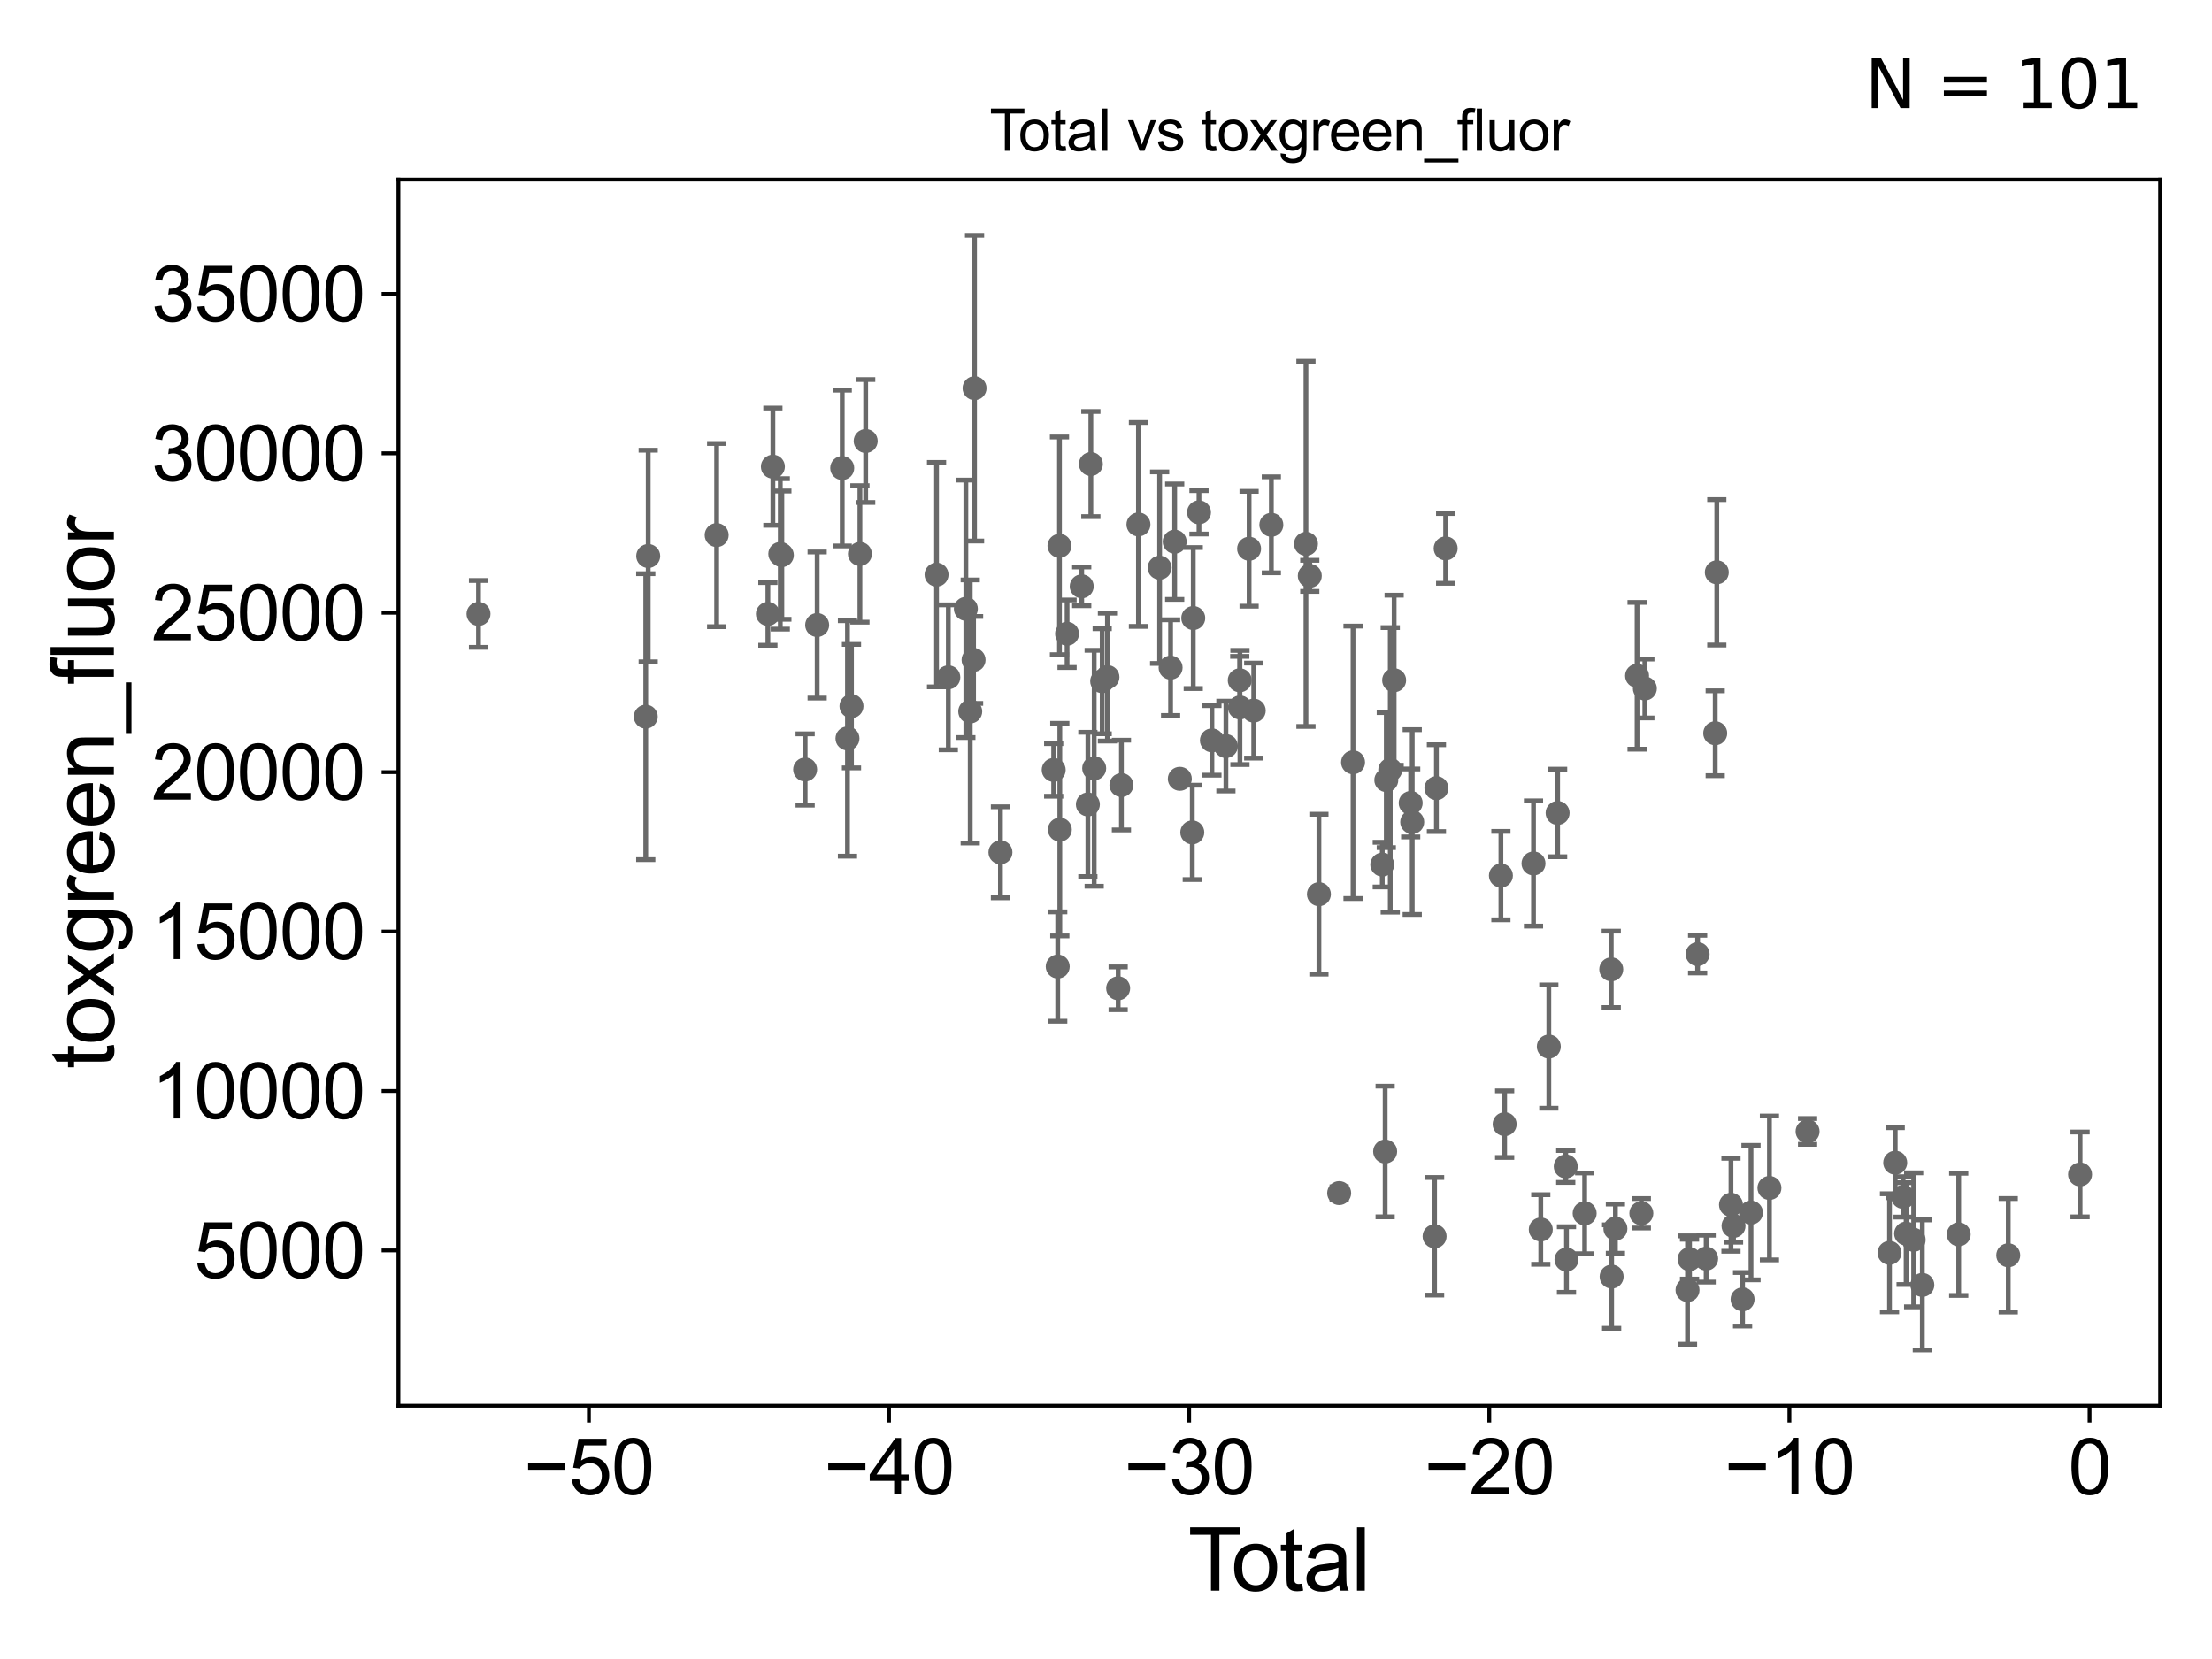 <?xml version="1.0" encoding="utf-8" standalone="no"?>
<!DOCTYPE svg PUBLIC "-//W3C//DTD SVG 1.1//EN"
  "http://www.w3.org/Graphics/SVG/1.1/DTD/svg11.dtd">
<svg xmlns:xlink="http://www.w3.org/1999/xlink" width="460.8pt" height="345.6pt" viewBox="0 0 460.8 345.6" xmlns="http://www.w3.org/2000/svg" version="1.1">
 <defs>
  <style type="text/css">*{stroke-linejoin: round; stroke-linecap: butt}</style>
 </defs>
 <g id="figure_1">
  <g id="patch_1">
   <path d="M 0 345.6 
L 460.8 345.6 
L 460.8 0 
L 0 0 
z
" style="fill: #ffffff"/>
  </g>
  <g id="axes_1">
   <g id="patch_2">
    <path d="M 83 292.84 
L 450 292.84 
L 450 37.411 
L 83 37.411 
z
" style="fill: #ffffff"/>
   </g>
   <g id="PathCollection_1">
    <defs>
     <path id="mb98538458a" d="M 0 1.118 
C 0.297 1.118 0.581 1 0.791 0.791 
C 1 0.581 1.118 0.297 1.118 0 
C 1.118 -0.297 1 -0.581 0.791 -0.791 
C 0.581 -1 0.297 -1.118 0 -1.118 
C -0.297 -1.118 -0.581 -1 -0.791 -0.791 
C -1 -0.581 -1.118 -0.297 -1.118 0 
C -1.118 0.297 -1 0.581 -0.791 0.791 
C -0.581 1 -0.297 1.118 0 1.118 
z
" style="stroke: #696969"/>
    </defs>
    <g clip-path="url(#p657b085508)">
     <use xlink:href="#mb98538458a" x="99.682" y="127.889" style="fill: #696969; stroke: #696969"/>
     <use xlink:href="#mb98538458a" x="326.329" y="262.389" style="fill: #696969; stroke: #696969"/>
     <use xlink:href="#mb98538458a" x="326.174" y="242.99" style="fill: #696969; stroke: #696969"/>
     <use xlink:href="#mb98538458a" x="324.481" y="169.353" style="fill: #696969; stroke: #696969"/>
     <use xlink:href="#mb98538458a" x="322.649" y="218.019" style="fill: #696969; stroke: #696969"/>
     <use xlink:href="#mb98538458a" x="320.973" y="256.128" style="fill: #696969; stroke: #696969"/>
     <use xlink:href="#mb98538458a" x="319.457" y="179.877" style="fill: #696969; stroke: #696969"/>
     <use xlink:href="#mb98538458a" x="313.446" y="234.184" style="fill: #696969; stroke: #696969"/>
     <use xlink:href="#mb98538458a" x="312.667" y="182.4" style="fill: #696969; stroke: #696969"/>
     <use xlink:href="#mb98538458a" x="301.157" y="114.24" style="fill: #696969; stroke: #696969"/>
     <use xlink:href="#mb98538458a" x="299.233" y="164.186" style="fill: #696969; stroke: #696969"/>
     <use xlink:href="#mb98538458a" x="298.853" y="257.547" style="fill: #696969; stroke: #696969"/>
     <use xlink:href="#mb98538458a" x="294.192" y="171.246" style="fill: #696969; stroke: #696969"/>
     <use xlink:href="#mb98538458a" x="293.871" y="167.273" style="fill: #696969; stroke: #696969"/>
     <use xlink:href="#mb98538458a" x="290.426" y="141.705" style="fill: #696969; stroke: #696969"/>
     <use xlink:href="#mb98538458a" x="289.617" y="160.377" style="fill: #696969; stroke: #696969"/>
     <use xlink:href="#mb98538458a" x="288.791" y="162.507" style="fill: #696969; stroke: #696969"/>
     <use xlink:href="#mb98538458a" x="288.552" y="239.878" style="fill: #696969; stroke: #696969"/>
     <use xlink:href="#mb98538458a" x="287.954" y="180.114" style="fill: #696969; stroke: #696969"/>
     <use xlink:href="#mb98538458a" x="281.866" y="158.804" style="fill: #696969; stroke: #696969"/>
     <use xlink:href="#mb98538458a" x="278.974" y="248.543" style="fill: #696969; stroke: #696969"/>
     <use xlink:href="#mb98538458a" x="274.756" y="186.275" style="fill: #696969; stroke: #696969"/>
     <use xlink:href="#mb98538458a" x="330.113" y="252.763" style="fill: #696969; stroke: #696969"/>
     <use xlink:href="#mb98538458a" x="335.655" y="201.929" style="fill: #696969; stroke: #696969"/>
     <use xlink:href="#mb98538458a" x="335.734" y="265.941" style="fill: #696969; stroke: #696969"/>
     <use xlink:href="#mb98538458a" x="336.519" y="255.953" style="fill: #696969; stroke: #696969"/>
     <use xlink:href="#mb98538458a" x="408.035" y="257.143" style="fill: #696969; stroke: #696969"/>
     <use xlink:href="#mb98538458a" x="400.458" y="267.679" style="fill: #696969; stroke: #696969"/>
     <use xlink:href="#mb98538458a" x="398.65" y="258.281" style="fill: #696969; stroke: #696969"/>
     <use xlink:href="#mb98538458a" x="397.08" y="256.977" style="fill: #696969; stroke: #696969"/>
     <use xlink:href="#mb98538458a" x="396.452" y="249.335" style="fill: #696969; stroke: #696969"/>
     <use xlink:href="#mb98538458a" x="394.808" y="242.212" style="fill: #696969; stroke: #696969"/>
     <use xlink:href="#mb98538458a" x="393.621" y="260.989" style="fill: #696969; stroke: #696969"/>
     <use xlink:href="#mb98538458a" x="376.554" y="235.692" style="fill: #696969; stroke: #696969"/>
     <use xlink:href="#mb98538458a" x="368.608" y="247.473" style="fill: #696969; stroke: #696969"/>
     <use xlink:href="#mb98538458a" x="364.766" y="252.611" style="fill: #696969; stroke: #696969"/>
     <use xlink:href="#mb98538458a" x="272.854" y="119.957" style="fill: #696969; stroke: #696969"/>
     <use xlink:href="#mb98538458a" x="363.012" y="270.675" style="fill: #696969; stroke: #696969"/>
     <use xlink:href="#mb98538458a" x="360.595" y="250.976" style="fill: #696969; stroke: #696969"/>
     <use xlink:href="#mb98538458a" x="357.642" y="119.222" style="fill: #696969; stroke: #696969"/>
     <use xlink:href="#mb98538458a" x="357.311" y="152.747" style="fill: #696969; stroke: #696969"/>
     <use xlink:href="#mb98538458a" x="355.421" y="262.199" style="fill: #696969; stroke: #696969"/>
     <use xlink:href="#mb98538458a" x="353.643" y="198.763" style="fill: #696969; stroke: #696969"/>
     <use xlink:href="#mb98538458a" x="351.96" y="262.309" style="fill: #696969; stroke: #696969"/>
     <use xlink:href="#mb98538458a" x="351.542" y="268.748" style="fill: #696969; stroke: #696969"/>
     <use xlink:href="#mb98538458a" x="342.657" y="143.425" style="fill: #696969; stroke: #696969"/>
     <use xlink:href="#mb98538458a" x="341.923" y="252.75" style="fill: #696969; stroke: #696969"/>
     <use xlink:href="#mb98538458a" x="341.036" y="140.782" style="fill: #696969; stroke: #696969"/>
     <use xlink:href="#mb98538458a" x="361.127" y="255.384" style="fill: #696969; stroke: #696969"/>
     <use xlink:href="#mb98538458a" x="418.357" y="261.5" style="fill: #696969; stroke: #696969"/>
     <use xlink:href="#mb98538458a" x="272.056" y="113.296" style="fill: #696969; stroke: #696969"/>
     <use xlink:href="#mb98538458a" x="261.176" y="148.029" style="fill: #696969; stroke: #696969"/>
     <use xlink:href="#mb98538458a" x="208.411" y="177.555" style="fill: #696969; stroke: #696969"/>
     <use xlink:href="#mb98538458a" x="203.018" y="80.864" style="fill: #696969; stroke: #696969"/>
     <use xlink:href="#mb98538458a" x="202.814" y="137.47" style="fill: #696969; stroke: #696969"/>
     <use xlink:href="#mb98538458a" x="202.117" y="148.213" style="fill: #696969; stroke: #696969"/>
     <use xlink:href="#mb98538458a" x="201.206" y="126.828" style="fill: #696969; stroke: #696969"/>
     <use xlink:href="#mb98538458a" x="197.552" y="141.101" style="fill: #696969; stroke: #696969"/>
     <use xlink:href="#mb98538458a" x="195.102" y="119.709" style="fill: #696969; stroke: #696969"/>
     <use xlink:href="#mb98538458a" x="180.338" y="91.87" style="fill: #696969; stroke: #696969"/>
     <use xlink:href="#mb98538458a" x="179.139" y="115.393" style="fill: #696969; stroke: #696969"/>
     <use xlink:href="#mb98538458a" x="177.38" y="147.105" style="fill: #696969; stroke: #696969"/>
     <use xlink:href="#mb98538458a" x="176.544" y="153.831" style="fill: #696969; stroke: #696969"/>
     <use xlink:href="#mb98538458a" x="175.452" y="97.502" style="fill: #696969; stroke: #696969"/>
     <use xlink:href="#mb98538458a" x="170.229" y="130.203" style="fill: #696969; stroke: #696969"/>
     <use xlink:href="#mb98538458a" x="167.725" y="160.298" style="fill: #696969; stroke: #696969"/>
     <use xlink:href="#mb98538458a" x="162.874" y="115.644" style="fill: #696969; stroke: #696969"/>
     <use xlink:href="#mb98538458a" x="162.549" y="115.387" style="fill: #696969; stroke: #696969"/>
     <use xlink:href="#mb98538458a" x="161.007" y="97.216" style="fill: #696969; stroke: #696969"/>
     <use xlink:href="#mb98538458a" x="159.964" y="127.89" style="fill: #696969; stroke: #696969"/>
     <use xlink:href="#mb98538458a" x="149.293" y="111.467" style="fill: #696969; stroke: #696969"/>
     <use xlink:href="#mb98538458a" x="135.031" y="115.826" style="fill: #696969; stroke: #696969"/>
     <use xlink:href="#mb98538458a" x="134.522" y="149.296" style="fill: #696969; stroke: #696969"/>
     <use xlink:href="#mb98538458a" x="219.503" y="160.387" style="fill: #696969; stroke: #696969"/>
     <use xlink:href="#mb98538458a" x="220.346" y="201.349" style="fill: #696969; stroke: #696969"/>
     <use xlink:href="#mb98538458a" x="220.71" y="113.705" style="fill: #696969; stroke: #696969"/>
     <use xlink:href="#mb98538458a" x="220.782" y="172.83" style="fill: #696969; stroke: #696969"/>
     <use xlink:href="#mb98538458a" x="260.211" y="114.315" style="fill: #696969; stroke: #696969"/>
     <use xlink:href="#mb98538458a" x="258.305" y="147.376" style="fill: #696969; stroke: #696969"/>
     <use xlink:href="#mb98538458a" x="258.263" y="141.717" style="fill: #696969; stroke: #696969"/>
     <use xlink:href="#mb98538458a" x="255.38" y="155.423" style="fill: #696969; stroke: #696969"/>
     <use xlink:href="#mb98538458a" x="252.464" y="154.233" style="fill: #696969; stroke: #696969"/>
     <use xlink:href="#mb98538458a" x="249.774" y="106.73" style="fill: #696969; stroke: #696969"/>
     <use xlink:href="#mb98538458a" x="248.578" y="128.748" style="fill: #696969; stroke: #696969"/>
     <use xlink:href="#mb98538458a" x="248.376" y="173.402" style="fill: #696969; stroke: #696969"/>
     <use xlink:href="#mb98538458a" x="245.78" y="162.238" style="fill: #696969; stroke: #696969"/>
     <use xlink:href="#mb98538458a" x="244.709" y="112.845" style="fill: #696969; stroke: #696969"/>
     <use xlink:href="#mb98538458a" x="264.846" y="109.328" style="fill: #696969; stroke: #696969"/>
     <use xlink:href="#mb98538458a" x="243.857" y="139.081" style="fill: #696969; stroke: #696969"/>
     <use xlink:href="#mb98538458a" x="237.16" y="109.251" style="fill: #696969; stroke: #696969"/>
     <use xlink:href="#mb98538458a" x="233.615" y="163.542" style="fill: #696969; stroke: #696969"/>
     <use xlink:href="#mb98538458a" x="232.934" y="205.88" style="fill: #696969; stroke: #696969"/>
     <use xlink:href="#mb98538458a" x="230.703" y="141.052" style="fill: #696969; stroke: #696969"/>
     <use xlink:href="#mb98538458a" x="229.606" y="141.908" style="fill: #696969; stroke: #696969"/>
     <use xlink:href="#mb98538458a" x="227.941" y="160.047" style="fill: #696969; stroke: #696969"/>
     <use xlink:href="#mb98538458a" x="227.247" y="96.668" style="fill: #696969; stroke: #696969"/>
     <use xlink:href="#mb98538458a" x="226.628" y="167.578" style="fill: #696969; stroke: #696969"/>
     <use xlink:href="#mb98538458a" x="225.343" y="122.14" style="fill: #696969; stroke: #696969"/>
     <use xlink:href="#mb98538458a" x="222.292" y="132.019" style="fill: #696969; stroke: #696969"/>
     <use xlink:href="#mb98538458a" x="241.574" y="118.262" style="fill: #696969; stroke: #696969"/>
     <use xlink:href="#mb98538458a" x="433.318" y="244.657" style="fill: #696969; stroke: #696969"/>
    </g>
   </g>
   <g id="matplotlib.axis_1">
    <g id="xtick_1">
     <g id="line2d_1">
      <defs>
       <path id="m507b656689" d="M 0 0 
L 0 3.5 
" style="stroke: #000000; stroke-width: 0.8"/>
      </defs>
      <g>
       <use xlink:href="#m507b656689" x="122.675" y="292.84" style="stroke: #000000; stroke-width: 0.8"/>
      </g>
     </g>
     <g id="text_1">
      <!-- −50 -->
      <g transform="translate(109.105 311.293)scale(0.16 -0.16)">
       <defs>
        <path id="ArialMT-2212" d="M 3381 1997 
L 356 1997 
L 356 2522 
L 3381 2522 
L 3381 1997 
z
" transform="scale(0.016)"/>
        <path id="ArialMT-35" d="M 266 1200 
L 856 1250 
Q 922 819 1161 601 
Q 1400 384 1738 384 
Q 2144 384 2425 690 
Q 2706 997 2706 1503 
Q 2706 1984 2436 2262 
Q 2166 2541 1728 2541 
Q 1456 2541 1237 2417 
Q 1019 2294 894 2097 
L 366 2166 
L 809 4519 
L 3088 4519 
L 3088 3981 
L 1259 3981 
L 1013 2750 
Q 1425 3038 1878 3038 
Q 2478 3038 2890 2622 
Q 3303 2206 3303 1553 
Q 3303 931 2941 478 
Q 2500 -78 1738 -78 
Q 1113 -78 717 272 
Q 322 622 266 1200 
z
" transform="scale(0.016)"/>
        <path id="ArialMT-30" d="M 266 2259 
Q 266 3072 433 3567 
Q 600 4063 929 4331 
Q 1259 4600 1759 4600 
Q 2128 4600 2406 4451 
Q 2684 4303 2865 4023 
Q 3047 3744 3150 3342 
Q 3253 2941 3253 2259 
Q 3253 1453 3087 958 
Q 2922 463 2592 192 
Q 2263 -78 1759 -78 
Q 1097 -78 719 397 
Q 266 969 266 2259 
z
M 844 2259 
Q 844 1131 1108 757 
Q 1372 384 1759 384 
Q 2147 384 2411 759 
Q 2675 1134 2675 2259 
Q 2675 3391 2411 3762 
Q 2147 4134 1753 4134 
Q 1366 4134 1134 3806 
Q 844 3388 844 2259 
z
" transform="scale(0.016)"/>
       </defs>
       <use xlink:href="#ArialMT-2212"/>
       <use xlink:href="#ArialMT-35" x="58.398"/>
       <use xlink:href="#ArialMT-30" x="114.014"/>
      </g>
     </g>
    </g>
    <g id="xtick_2">
     <g id="line2d_2">
      <g>
       <use xlink:href="#m507b656689" x="185.199" y="292.84" style="stroke: #000000; stroke-width: 0.8"/>
      </g>
     </g>
     <g id="text_2">
      <!-- −40 -->
      <g transform="translate(171.629 311.293)scale(0.16 -0.16)">
       <defs>
        <path id="ArialMT-34" d="M 2069 0 
L 2069 1097 
L 81 1097 
L 81 1613 
L 2172 4581 
L 2631 4581 
L 2631 1613 
L 3250 1613 
L 3250 1097 
L 2631 1097 
L 2631 0 
L 2069 0 
z
M 2069 1613 
L 2069 3678 
L 634 1613 
L 2069 1613 
z
" transform="scale(0.016)"/>
       </defs>
       <use xlink:href="#ArialMT-2212"/>
       <use xlink:href="#ArialMT-34" x="58.398"/>
       <use xlink:href="#ArialMT-30" x="114.014"/>
      </g>
     </g>
    </g>
    <g id="xtick_3">
     <g id="line2d_3">
      <g>
       <use xlink:href="#m507b656689" x="247.722" y="292.84" style="stroke: #000000; stroke-width: 0.8"/>
      </g>
     </g>
     <g id="text_3">
      <!-- −30 -->
      <g transform="translate(234.152 311.293)scale(0.16 -0.16)">
       <defs>
        <path id="ArialMT-33" d="M 269 1209 
L 831 1284 
Q 928 806 1161 595 
Q 1394 384 1728 384 
Q 2125 384 2398 659 
Q 2672 934 2672 1341 
Q 2672 1728 2419 1979 
Q 2166 2231 1775 2231 
Q 1616 2231 1378 2169 
L 1441 2663 
Q 1497 2656 1531 2656 
Q 1891 2656 2178 2843 
Q 2466 3031 2466 3422 
Q 2466 3731 2256 3934 
Q 2047 4138 1716 4138 
Q 1388 4138 1169 3931 
Q 950 3725 888 3313 
L 325 3413 
Q 428 3978 793 4289 
Q 1159 4600 1703 4600 
Q 2078 4600 2393 4439 
Q 2709 4278 2876 4000 
Q 3044 3722 3044 3409 
Q 3044 3113 2884 2869 
Q 2725 2625 2413 2481 
Q 2819 2388 3044 2092 
Q 3269 1797 3269 1353 
Q 3269 753 2831 336 
Q 2394 -81 1725 -81 
Q 1122 -81 723 278 
Q 325 638 269 1209 
z
" transform="scale(0.016)"/>
       </defs>
       <use xlink:href="#ArialMT-2212"/>
       <use xlink:href="#ArialMT-33" x="58.398"/>
       <use xlink:href="#ArialMT-30" x="114.014"/>
      </g>
     </g>
    </g>
    <g id="xtick_4">
     <g id="line2d_4">
      <g>
       <use xlink:href="#m507b656689" x="310.246" y="292.84" style="stroke: #000000; stroke-width: 0.8"/>
      </g>
     </g>
     <g id="text_4">
      <!-- −20 -->
      <g transform="translate(296.676 311.293)scale(0.16 -0.16)">
       <defs>
        <path id="ArialMT-32" d="M 3222 541 
L 3222 0 
L 194 0 
Q 188 203 259 391 
Q 375 700 629 1000 
Q 884 1300 1366 1694 
Q 2113 2306 2375 2664 
Q 2638 3022 2638 3341 
Q 2638 3675 2398 3904 
Q 2159 4134 1775 4134 
Q 1369 4134 1125 3890 
Q 881 3647 878 3216 
L 300 3275 
Q 359 3922 746 4261 
Q 1134 4600 1788 4600 
Q 2447 4600 2831 4234 
Q 3216 3869 3216 3328 
Q 3216 3053 3103 2787 
Q 2991 2522 2730 2228 
Q 2469 1934 1863 1422 
Q 1356 997 1212 845 
Q 1069 694 975 541 
L 3222 541 
z
" transform="scale(0.016)"/>
       </defs>
       <use xlink:href="#ArialMT-2212"/>
       <use xlink:href="#ArialMT-32" x="58.398"/>
       <use xlink:href="#ArialMT-30" x="114.014"/>
      </g>
     </g>
    </g>
    <g id="xtick_5">
     <g id="line2d_5">
      <g>
       <use xlink:href="#m507b656689" x="372.77" y="292.84" style="stroke: #000000; stroke-width: 0.8"/>
      </g>
     </g>
     <g id="text_5">
      <!-- −10 -->
      <g transform="translate(359.2 311.293)scale(0.16 -0.16)">
       <defs>
        <path id="ArialMT-31" d="M 2384 0 
L 1822 0 
L 1822 3584 
Q 1619 3391 1289 3197 
Q 959 3003 697 2906 
L 697 3450 
Q 1169 3672 1522 3987 
Q 1875 4303 2022 4600 
L 2384 4600 
L 2384 0 
z
" transform="scale(0.016)"/>
       </defs>
       <use xlink:href="#ArialMT-2212"/>
       <use xlink:href="#ArialMT-31" x="58.398"/>
       <use xlink:href="#ArialMT-30" x="114.014"/>
      </g>
     </g>
    </g>
    <g id="xtick_6">
     <g id="line2d_6">
      <g>
       <use xlink:href="#m507b656689" x="435.294" y="292.84" style="stroke: #000000; stroke-width: 0.8"/>
      </g>
     </g>
     <g id="text_6">
      <!-- 0 -->
      <g transform="translate(430.845 311.293)scale(0.16 -0.16)">
       <use xlink:href="#ArialMT-30"/>
      </g>
     </g>
    </g>
    <g id="text_7">
     <!-- Total -->
     <g transform="translate(247.495 331.357)scale(0.18 -0.18)">
      <defs>
       <path id="ArialMT-54" d="M 1659 0 
L 1659 4041 
L 150 4041 
L 150 4581 
L 3781 4581 
L 3781 4041 
L 2266 4041 
L 2266 0 
L 1659 0 
z
" transform="scale(0.016)"/>
       <path id="ArialMT-6f" d="M 213 1659 
Q 213 2581 725 3025 
Q 1153 3394 1769 3394 
Q 2453 3394 2887 2945 
Q 3322 2497 3322 1706 
Q 3322 1066 3130 698 
Q 2938 331 2570 128 
Q 2203 -75 1769 -75 
Q 1072 -75 642 372 
Q 213 819 213 1659 
z
M 791 1659 
Q 791 1022 1069 705 
Q 1347 388 1769 388 
Q 2188 388 2466 706 
Q 2744 1025 2744 1678 
Q 2744 2294 2464 2611 
Q 2184 2928 1769 2928 
Q 1347 2928 1069 2612 
Q 791 2297 791 1659 
z
" transform="scale(0.016)"/>
       <path id="ArialMT-74" d="M 1650 503 
L 1731 6 
Q 1494 -44 1306 -44 
Q 1000 -44 831 53 
Q 663 150 594 308 
Q 525 466 525 972 
L 525 2881 
L 113 2881 
L 113 3319 
L 525 3319 
L 525 4141 
L 1084 4478 
L 1084 3319 
L 1650 3319 
L 1650 2881 
L 1084 2881 
L 1084 941 
Q 1084 700 1114 631 
Q 1144 563 1211 522 
Q 1278 481 1403 481 
Q 1497 481 1650 503 
z
" transform="scale(0.016)"/>
       <path id="ArialMT-61" d="M 2588 409 
Q 2275 144 1986 34 
Q 1697 -75 1366 -75 
Q 819 -75 525 192 
Q 231 459 231 875 
Q 231 1119 342 1320 
Q 453 1522 633 1644 
Q 813 1766 1038 1828 
Q 1203 1872 1538 1913 
Q 2219 1994 2541 2106 
Q 2544 2222 2544 2253 
Q 2544 2597 2384 2738 
Q 2169 2928 1744 2928 
Q 1347 2928 1158 2789 
Q 969 2650 878 2297 
L 328 2372 
Q 403 2725 575 2942 
Q 747 3159 1072 3276 
Q 1397 3394 1825 3394 
Q 2250 3394 2515 3294 
Q 2781 3194 2906 3042 
Q 3031 2891 3081 2659 
Q 3109 2516 3109 2141 
L 3109 1391 
Q 3109 606 3145 398 
Q 3181 191 3288 0 
L 2700 0 
Q 2613 175 2588 409 
z
M 2541 1666 
Q 2234 1541 1622 1453 
Q 1275 1403 1131 1340 
Q 988 1278 909 1158 
Q 831 1038 831 891 
Q 831 666 1001 516 
Q 1172 366 1500 366 
Q 1825 366 2078 508 
Q 2331 650 2450 897 
Q 2541 1088 2541 1459 
L 2541 1666 
z
" transform="scale(0.016)"/>
       <path id="ArialMT-6c" d="M 409 0 
L 409 4581 
L 972 4581 
L 972 0 
L 409 0 
z
" transform="scale(0.016)"/>
      </defs>
      <use xlink:href="#ArialMT-54"/>
      <use xlink:href="#ArialMT-6f" x="49.959"/>
      <use xlink:href="#ArialMT-74" x="105.574"/>
      <use xlink:href="#ArialMT-61" x="133.357"/>
      <use xlink:href="#ArialMT-6c" x="188.973"/>
     </g>
    </g>
   </g>
   <g id="matplotlib.axis_2">
    <g id="ytick_1">
     <g id="line2d_7">
      <defs>
       <path id="m0167d209c9" d="M 0 0 
L -3.5 0 
" style="stroke: #000000; stroke-width: 0.8"/>
      </defs>
      <g>
       <use xlink:href="#m0167d209c9" x="83" y="260.482" style="stroke: #000000; stroke-width: 0.8"/>
      </g>
     </g>
     <g id="text_8">
      <!-- 5000 -->
      <g transform="translate(40.41 266.208)scale(0.16 -0.16)">
       <use xlink:href="#ArialMT-35"/>
       <use xlink:href="#ArialMT-30" x="55.615"/>
       <use xlink:href="#ArialMT-30" x="111.23"/>
       <use xlink:href="#ArialMT-30" x="166.846"/>
      </g>
     </g>
    </g>
    <g id="ytick_2">
     <g id="line2d_8">
      <g>
       <use xlink:href="#m0167d209c9" x="83" y="227.272" style="stroke: #000000; stroke-width: 0.8"/>
      </g>
     </g>
     <g id="text_9">
      <!-- 10000 -->
      <g transform="translate(31.512 232.998)scale(0.16 -0.16)">
       <use xlink:href="#ArialMT-31"/>
       <use xlink:href="#ArialMT-30" x="55.615"/>
       <use xlink:href="#ArialMT-30" x="111.23"/>
       <use xlink:href="#ArialMT-30" x="166.846"/>
       <use xlink:href="#ArialMT-30" x="222.461"/>
      </g>
     </g>
    </g>
    <g id="ytick_3">
     <g id="line2d_9">
      <g>
       <use xlink:href="#m0167d209c9" x="83" y="194.062" style="stroke: #000000; stroke-width: 0.8"/>
      </g>
     </g>
     <g id="text_10">
      <!-- 15000 -->
      <g transform="translate(31.512 199.789)scale(0.16 -0.16)">
       <use xlink:href="#ArialMT-31"/>
       <use xlink:href="#ArialMT-35" x="55.615"/>
       <use xlink:href="#ArialMT-30" x="111.23"/>
       <use xlink:href="#ArialMT-30" x="166.846"/>
       <use xlink:href="#ArialMT-30" x="222.461"/>
      </g>
     </g>
    </g>
    <g id="ytick_4">
     <g id="line2d_10">
      <g>
       <use xlink:href="#m0167d209c9" x="83" y="160.853" style="stroke: #000000; stroke-width: 0.8"/>
      </g>
     </g>
     <g id="text_11">
      <!-- 20000 -->
      <g transform="translate(31.512 166.579)scale(0.16 -0.16)">
       <use xlink:href="#ArialMT-32"/>
       <use xlink:href="#ArialMT-30" x="55.615"/>
       <use xlink:href="#ArialMT-30" x="111.23"/>
       <use xlink:href="#ArialMT-30" x="166.846"/>
       <use xlink:href="#ArialMT-30" x="222.461"/>
      </g>
     </g>
    </g>
    <g id="ytick_5">
     <g id="line2d_11">
      <g>
       <use xlink:href="#m0167d209c9" x="83" y="127.643" style="stroke: #000000; stroke-width: 0.8"/>
      </g>
     </g>
     <g id="text_12">
      <!-- 25000 -->
      <g transform="translate(31.512 133.369)scale(0.16 -0.16)">
       <use xlink:href="#ArialMT-32"/>
       <use xlink:href="#ArialMT-35" x="55.615"/>
       <use xlink:href="#ArialMT-30" x="111.23"/>
       <use xlink:href="#ArialMT-30" x="166.846"/>
       <use xlink:href="#ArialMT-30" x="222.461"/>
      </g>
     </g>
    </g>
    <g id="ytick_6">
     <g id="line2d_12">
      <g>
       <use xlink:href="#m0167d209c9" x="83" y="94.433" style="stroke: #000000; stroke-width: 0.8"/>
      </g>
     </g>
     <g id="text_13">
      <!-- 30000 -->
      <g transform="translate(31.512 100.16)scale(0.16 -0.16)">
       <use xlink:href="#ArialMT-33"/>
       <use xlink:href="#ArialMT-30" x="55.615"/>
       <use xlink:href="#ArialMT-30" x="111.23"/>
       <use xlink:href="#ArialMT-30" x="166.846"/>
       <use xlink:href="#ArialMT-30" x="222.461"/>
      </g>
     </g>
    </g>
    <g id="ytick_7">
     <g id="line2d_13">
      <g>
       <use xlink:href="#m0167d209c9" x="83" y="61.224" style="stroke: #000000; stroke-width: 0.8"/>
      </g>
     </g>
     <g id="text_14">
      <!-- 35000 -->
      <g transform="translate(31.512 66.95)scale(0.16 -0.16)">
       <use xlink:href="#ArialMT-33"/>
       <use xlink:href="#ArialMT-35" x="55.615"/>
       <use xlink:href="#ArialMT-30" x="111.23"/>
       <use xlink:href="#ArialMT-30" x="166.846"/>
       <use xlink:href="#ArialMT-30" x="222.461"/>
      </g>
     </g>
    </g>
    <g id="text_15">
     <!-- toxgreen_fluor -->
     <g transform="translate(23.724 222.658)rotate(-90)scale(0.18 -0.18)">
      <defs>
       <path id="ArialMT-78" d="M 47 0 
L 1259 1725 
L 138 3319 
L 841 3319 
L 1350 2541 
Q 1494 2319 1581 2169 
Q 1719 2375 1834 2534 
L 2394 3319 
L 3066 3319 
L 1919 1756 
L 3153 0 
L 2463 0 
L 1781 1031 
L 1600 1309 
L 728 0 
L 47 0 
z
" transform="scale(0.016)"/>
       <path id="ArialMT-67" d="M 319 -275 
L 866 -356 
Q 900 -609 1056 -725 
Q 1266 -881 1628 -881 
Q 2019 -881 2231 -725 
Q 2444 -569 2519 -288 
Q 2563 -116 2559 434 
Q 2191 0 1641 0 
Q 956 0 581 494 
Q 206 988 206 1678 
Q 206 2153 378 2554 
Q 550 2956 876 3175 
Q 1203 3394 1644 3394 
Q 2231 3394 2613 2919 
L 2613 3319 
L 3131 3319 
L 3131 450 
Q 3131 -325 2973 -648 
Q 2816 -972 2473 -1159 
Q 2131 -1347 1631 -1347 
Q 1038 -1347 672 -1080 
Q 306 -813 319 -275 
z
M 784 1719 
Q 784 1066 1043 766 
Q 1303 466 1694 466 
Q 2081 466 2343 764 
Q 2606 1063 2606 1700 
Q 2606 2309 2336 2618 
Q 2066 2928 1684 2928 
Q 1309 2928 1046 2623 
Q 784 2319 784 1719 
z
" transform="scale(0.016)"/>
       <path id="ArialMT-72" d="M 416 0 
L 416 3319 
L 922 3319 
L 922 2816 
Q 1116 3169 1280 3281 
Q 1444 3394 1641 3394 
Q 1925 3394 2219 3213 
L 2025 2691 
Q 1819 2813 1613 2813 
Q 1428 2813 1281 2702 
Q 1134 2591 1072 2394 
Q 978 2094 978 1738 
L 978 0 
L 416 0 
z
" transform="scale(0.016)"/>
       <path id="ArialMT-65" d="M 2694 1069 
L 3275 997 
Q 3138 488 2766 206 
Q 2394 -75 1816 -75 
Q 1088 -75 661 373 
Q 234 822 234 1631 
Q 234 2469 665 2931 
Q 1097 3394 1784 3394 
Q 2450 3394 2872 2941 
Q 3294 2488 3294 1666 
Q 3294 1616 3291 1516 
L 816 1516 
Q 847 969 1125 678 
Q 1403 388 1819 388 
Q 2128 388 2347 550 
Q 2566 713 2694 1069 
z
M 847 1978 
L 2700 1978 
Q 2663 2397 2488 2606 
Q 2219 2931 1791 2931 
Q 1403 2931 1139 2672 
Q 875 2413 847 1978 
z
" transform="scale(0.016)"/>
       <path id="ArialMT-6e" d="M 422 0 
L 422 3319 
L 928 3319 
L 928 2847 
Q 1294 3394 1984 3394 
Q 2284 3394 2536 3286 
Q 2788 3178 2913 3003 
Q 3038 2828 3088 2588 
Q 3119 2431 3119 2041 
L 3119 0 
L 2556 0 
L 2556 2019 
Q 2556 2363 2490 2533 
Q 2425 2703 2258 2804 
Q 2091 2906 1866 2906 
Q 1506 2906 1245 2678 
Q 984 2450 984 1813 
L 984 0 
L 422 0 
z
" transform="scale(0.016)"/>
       <path id="ArialMT-5f" d="M -97 -1272 
L -97 -866 
L 3631 -866 
L 3631 -1272 
L -97 -1272 
z
" transform="scale(0.016)"/>
       <path id="ArialMT-66" d="M 556 0 
L 556 2881 
L 59 2881 
L 59 3319 
L 556 3319 
L 556 3672 
Q 556 4006 616 4169 
Q 697 4388 901 4523 
Q 1106 4659 1475 4659 
Q 1713 4659 2000 4603 
L 1916 4113 
Q 1741 4144 1584 4144 
Q 1328 4144 1222 4034 
Q 1116 3925 1116 3625 
L 1116 3319 
L 1763 3319 
L 1763 2881 
L 1116 2881 
L 1116 0 
L 556 0 
z
" transform="scale(0.016)"/>
       <path id="ArialMT-75" d="M 2597 0 
L 2597 488 
Q 2209 -75 1544 -75 
Q 1250 -75 995 37 
Q 741 150 617 320 
Q 494 491 444 738 
Q 409 903 409 1263 
L 409 3319 
L 972 3319 
L 972 1478 
Q 972 1038 1006 884 
Q 1059 663 1231 536 
Q 1403 409 1656 409 
Q 1909 409 2131 539 
Q 2353 669 2445 892 
Q 2538 1116 2538 1541 
L 2538 3319 
L 3100 3319 
L 3100 0 
L 2597 0 
z
" transform="scale(0.016)"/>
      </defs>
      <use xlink:href="#ArialMT-74"/>
      <use xlink:href="#ArialMT-6f" x="27.783"/>
      <use xlink:href="#ArialMT-78" x="83.398"/>
      <use xlink:href="#ArialMT-67" x="133.398"/>
      <use xlink:href="#ArialMT-72" x="189.014"/>
      <use xlink:href="#ArialMT-65" x="222.314"/>
      <use xlink:href="#ArialMT-65" x="277.93"/>
      <use xlink:href="#ArialMT-6e" x="333.545"/>
      <use xlink:href="#ArialMT-5f" x="389.16"/>
      <use xlink:href="#ArialMT-66" x="444.775"/>
      <use xlink:href="#ArialMT-6c" x="472.559"/>
      <use xlink:href="#ArialMT-75" x="494.775"/>
      <use xlink:href="#ArialMT-6f" x="550.391"/>
      <use xlink:href="#ArialMT-72" x="606.006"/>
     </g>
    </g>
   </g>
   <g id="LineCollection_1">
    <path d="M 99.682 134.852 
L 99.682 120.925 
" clip-path="url(#p657b085508)" style="fill: none; stroke: #696969"/>
    <path d="M 326.329 269.222 
L 326.329 255.555 
" clip-path="url(#p657b085508)" style="fill: none; stroke: #696969"/>
    <path d="M 326.174 246.316 
L 326.174 239.664 
" clip-path="url(#p657b085508)" style="fill: none; stroke: #696969"/>
    <path d="M 324.481 178.476 
L 324.481 160.229 
" clip-path="url(#p657b085508)" style="fill: none; stroke: #696969"/>
    <path d="M 322.649 230.862 
L 322.649 205.176 
" clip-path="url(#p657b085508)" style="fill: none; stroke: #696969"/>
    <path d="M 320.973 263.375 
L 320.973 248.882 
" clip-path="url(#p657b085508)" style="fill: none; stroke: #696969"/>
    <path d="M 319.457 192.921 
L 319.457 166.833 
" clip-path="url(#p657b085508)" style="fill: none; stroke: #696969"/>
    <path d="M 313.446 241.119 
L 313.446 227.248 
" clip-path="url(#p657b085508)" style="fill: none; stroke: #696969"/>
    <path d="M 312.667 191.61 
L 312.667 173.19 
" clip-path="url(#p657b085508)" style="fill: none; stroke: #696969"/>
    <path d="M 301.157 121.513 
L 301.157 106.966 
" clip-path="url(#p657b085508)" style="fill: none; stroke: #696969"/>
    <path d="M 299.233 173.229 
L 299.233 155.143 
" clip-path="url(#p657b085508)" style="fill: none; stroke: #696969"/>
    <path d="M 298.853 269.8 
L 298.853 245.293 
" clip-path="url(#p657b085508)" style="fill: none; stroke: #696969"/>
    <path d="M 294.192 190.491 
L 294.192 152.001 
" clip-path="url(#p657b085508)" style="fill: none; stroke: #696969"/>
    <path d="M 293.871 174.351 
L 293.871 160.196 
" clip-path="url(#p657b085508)" style="fill: none; stroke: #696969"/>
    <path d="M 290.426 159.423 
L 290.426 123.986 
" clip-path="url(#p657b085508)" style="fill: none; stroke: #696969"/>
    <path d="M 289.617 190.018 
L 289.617 130.736 
" clip-path="url(#p657b085508)" style="fill: none; stroke: #696969"/>
    <path d="M 288.791 176.575 
L 288.791 148.438 
" clip-path="url(#p657b085508)" style="fill: none; stroke: #696969"/>
    <path d="M 288.552 253.488 
L 288.552 226.269 
" clip-path="url(#p657b085508)" style="fill: none; stroke: #696969"/>
    <path d="M 287.954 184.767 
L 287.954 175.461 
" clip-path="url(#p657b085508)" style="fill: none; stroke: #696969"/>
    <path d="M 281.866 187.183 
L 281.866 130.424 
" clip-path="url(#p657b085508)" style="fill: none; stroke: #696969"/>
    <path d="M 278.974 249.852 
L 278.974 247.233 
" clip-path="url(#p657b085508)" style="fill: none; stroke: #696969"/>
    <path d="M 274.756 202.929 
L 274.756 169.622 
" clip-path="url(#p657b085508)" style="fill: none; stroke: #696969"/>
    <path d="M 330.113 261.172 
L 330.113 244.354 
" clip-path="url(#p657b085508)" style="fill: none; stroke: #696969"/>
    <path d="M 335.655 209.888 
L 335.655 193.969 
" clip-path="url(#p657b085508)" style="fill: none; stroke: #696969"/>
    <path d="M 335.734 276.722 
L 335.734 255.16 
" clip-path="url(#p657b085508)" style="fill: none; stroke: #696969"/>
    <path d="M 336.519 261.083 
L 336.519 250.824 
" clip-path="url(#p657b085508)" style="fill: none; stroke: #696969"/>
    <path d="M 408.035 269.879 
L 408.035 244.407 
" clip-path="url(#p657b085508)" style="fill: none; stroke: #696969"/>
    <path d="M 400.458 281.23 
L 400.458 254.128 
" clip-path="url(#p657b085508)" style="fill: none; stroke: #696969"/>
    <path d="M 398.65 272.241 
L 398.65 244.321 
" clip-path="url(#p657b085508)" style="fill: none; stroke: #696969"/>
    <path d="M 397.08 267.589 
L 397.08 246.366 
" clip-path="url(#p657b085508)" style="fill: none; stroke: #696969"/>
    <path d="M 396.452 253.538 
L 396.452 245.133 
" clip-path="url(#p657b085508)" style="fill: none; stroke: #696969"/>
    <path d="M 394.808 249.516 
L 394.808 234.909 
" clip-path="url(#p657b085508)" style="fill: none; stroke: #696969"/>
    <path d="M 393.621 273.295 
L 393.621 248.683 
" clip-path="url(#p657b085508)" style="fill: none; stroke: #696969"/>
    <path d="M 376.554 238.379 
L 376.554 233.005 
" clip-path="url(#p657b085508)" style="fill: none; stroke: #696969"/>
    <path d="M 368.608 262.465 
L 368.608 232.482 
" clip-path="url(#p657b085508)" style="fill: none; stroke: #696969"/>
    <path d="M 364.766 266.622 
L 364.766 238.6 
" clip-path="url(#p657b085508)" style="fill: none; stroke: #696969"/>
    <path d="M 272.854 123.197 
L 272.854 116.718 
" clip-path="url(#p657b085508)" style="fill: none; stroke: #696969"/>
    <path d="M 363.012 276.253 
L 363.012 265.097 
" clip-path="url(#p657b085508)" style="fill: none; stroke: #696969"/>
    <path d="M 360.595 260.66 
L 360.595 241.293 
" clip-path="url(#p657b085508)" style="fill: none; stroke: #696969"/>
    <path d="M 357.642 134.371 
L 357.642 104.074 
" clip-path="url(#p657b085508)" style="fill: none; stroke: #696969"/>
    <path d="M 357.311 161.585 
L 357.311 143.909 
" clip-path="url(#p657b085508)" style="fill: none; stroke: #696969"/>
    <path d="M 355.421 267.084 
L 355.421 257.314 
" clip-path="url(#p657b085508)" style="fill: none; stroke: #696969"/>
    <path d="M 353.643 202.684 
L 353.643 194.842 
" clip-path="url(#p657b085508)" style="fill: none; stroke: #696969"/>
    <path d="M 351.96 266.459 
L 351.96 258.159 
" clip-path="url(#p657b085508)" style="fill: none; stroke: #696969"/>
    <path d="M 351.542 280.038 
L 351.542 257.459 
" clip-path="url(#p657b085508)" style="fill: none; stroke: #696969"/>
    <path d="M 342.657 149.56 
L 342.657 137.291 
" clip-path="url(#p657b085508)" style="fill: none; stroke: #696969"/>
    <path d="M 341.923 255.818 
L 341.923 249.682 
" clip-path="url(#p657b085508)" style="fill: none; stroke: #696969"/>
    <path d="M 341.036 156.069 
L 341.036 125.495 
" clip-path="url(#p657b085508)" style="fill: none; stroke: #696969"/>
    <path d="M 361.127 258.774 
L 361.127 251.994 
" clip-path="url(#p657b085508)" style="fill: none; stroke: #696969"/>
    <path d="M 418.357 273.321 
L 418.357 249.68 
" clip-path="url(#p657b085508)" style="fill: none; stroke: #696969"/>
    <path d="M 272.056 151.336 
L 272.056 75.257 
" clip-path="url(#p657b085508)" style="fill: none; stroke: #696969"/>
    <path d="M 261.176 157.924 
L 261.176 138.134 
" clip-path="url(#p657b085508)" style="fill: none; stroke: #696969"/>
    <path d="M 208.411 187.037 
L 208.411 168.072 
" clip-path="url(#p657b085508)" style="fill: none; stroke: #696969"/>
    <path d="M 203.018 112.707 
L 203.018 49.022 
" clip-path="url(#p657b085508)" style="fill: none; stroke: #696969"/>
    <path d="M 202.814 146.524 
L 202.814 128.416 
" clip-path="url(#p657b085508)" style="fill: none; stroke: #696969"/>
    <path d="M 202.117 175.614 
L 202.117 120.813 
" clip-path="url(#p657b085508)" style="fill: none; stroke: #696969"/>
    <path d="M 201.206 153.644 
L 201.206 100.012 
" clip-path="url(#p657b085508)" style="fill: none; stroke: #696969"/>
    <path d="M 197.552 156.2 
L 197.552 126.001 
" clip-path="url(#p657b085508)" style="fill: none; stroke: #696969"/>
    <path d="M 195.102 143.087 
L 195.102 96.331 
" clip-path="url(#p657b085508)" style="fill: none; stroke: #696969"/>
    <path d="M 180.338 104.676 
L 180.338 79.064 
" clip-path="url(#p657b085508)" style="fill: none; stroke: #696969"/>
    <path d="M 179.139 129.611 
L 179.139 101.175 
" clip-path="url(#p657b085508)" style="fill: none; stroke: #696969"/>
    <path d="M 177.38 159.967 
L 177.38 134.242 
" clip-path="url(#p657b085508)" style="fill: none; stroke: #696969"/>
    <path d="M 176.544 178.359 
L 176.544 129.302 
" clip-path="url(#p657b085508)" style="fill: none; stroke: #696969"/>
    <path d="M 175.452 113.732 
L 175.452 81.272 
" clip-path="url(#p657b085508)" style="fill: none; stroke: #696969"/>
    <path d="M 170.229 145.422 
L 170.229 114.984 
" clip-path="url(#p657b085508)" style="fill: none; stroke: #696969"/>
    <path d="M 167.725 167.72 
L 167.725 152.876 
" clip-path="url(#p657b085508)" style="fill: none; stroke: #696969"/>
    <path d="M 162.874 129.004 
L 162.874 102.285 
" clip-path="url(#p657b085508)" style="fill: none; stroke: #696969"/>
    <path d="M 162.549 131.057 
L 162.549 99.716 
" clip-path="url(#p657b085508)" style="fill: none; stroke: #696969"/>
    <path d="M 161.007 109.426 
L 161.007 85.006 
" clip-path="url(#p657b085508)" style="fill: none; stroke: #696969"/>
    <path d="M 159.964 134.419 
L 159.964 121.361 
" clip-path="url(#p657b085508)" style="fill: none; stroke: #696969"/>
    <path d="M 149.293 130.549 
L 149.293 92.384 
" clip-path="url(#p657b085508)" style="fill: none; stroke: #696969"/>
    <path d="M 135.031 137.866 
L 135.031 93.786 
" clip-path="url(#p657b085508)" style="fill: none; stroke: #696969"/>
    <path d="M 134.522 179.083 
L 134.522 119.509 
" clip-path="url(#p657b085508)" style="fill: none; stroke: #696969"/>
    <path d="M 219.503 165.869 
L 219.503 154.904 
" clip-path="url(#p657b085508)" style="fill: none; stroke: #696969"/>
    <path d="M 220.346 212.74 
L 220.346 189.958 
" clip-path="url(#p657b085508)" style="fill: none; stroke: #696969"/>
    <path d="M 220.71 136.378 
L 220.71 91.031 
" clip-path="url(#p657b085508)" style="fill: none; stroke: #696969"/>
    <path d="M 220.782 194.971 
L 220.782 150.689 
" clip-path="url(#p657b085508)" style="fill: none; stroke: #696969"/>
    <path d="M 260.211 126.277 
L 260.211 102.354 
" clip-path="url(#p657b085508)" style="fill: none; stroke: #696969"/>
    <path d="M 258.305 159.267 
L 258.305 135.486 
" clip-path="url(#p657b085508)" style="fill: none; stroke: #696969"/>
    <path d="M 258.263 146.701 
L 258.263 136.733 
" clip-path="url(#p657b085508)" style="fill: none; stroke: #696969"/>
    <path d="M 255.38 164.78 
L 255.38 146.066 
" clip-path="url(#p657b085508)" style="fill: none; stroke: #696969"/>
    <path d="M 252.464 161.48 
L 252.464 146.987 
" clip-path="url(#p657b085508)" style="fill: none; stroke: #696969"/>
    <path d="M 249.774 111.253 
L 249.774 102.207 
" clip-path="url(#p657b085508)" style="fill: none; stroke: #696969"/>
    <path d="M 248.578 143.437 
L 248.578 114.06 
" clip-path="url(#p657b085508)" style="fill: none; stroke: #696969"/>
    <path d="M 248.376 183.233 
L 248.376 163.572 
" clip-path="url(#p657b085508)" style="fill: none; stroke: #696969"/>
    <path d="M 245.78 162.691 
L 245.78 161.784 
" clip-path="url(#p657b085508)" style="fill: none; stroke: #696969"/>
    <path d="M 244.709 124.866 
L 244.709 100.824 
" clip-path="url(#p657b085508)" style="fill: none; stroke: #696969"/>
    <path d="M 264.846 119.326 
L 264.846 99.33 
" clip-path="url(#p657b085508)" style="fill: none; stroke: #696969"/>
    <path d="M 243.857 149.054 
L 243.857 129.108 
" clip-path="url(#p657b085508)" style="fill: none; stroke: #696969"/>
    <path d="M 237.16 130.486 
L 237.16 88.016 
" clip-path="url(#p657b085508)" style="fill: none; stroke: #696969"/>
    <path d="M 233.615 172.893 
L 233.615 154.192 
" clip-path="url(#p657b085508)" style="fill: none; stroke: #696969"/>
    <path d="M 232.934 210.335 
L 232.934 201.425 
" clip-path="url(#p657b085508)" style="fill: none; stroke: #696969"/>
    <path d="M 230.703 154.374 
L 230.703 127.73 
" clip-path="url(#p657b085508)" style="fill: none; stroke: #696969"/>
    <path d="M 229.606 152.853 
L 229.606 130.964 
" clip-path="url(#p657b085508)" style="fill: none; stroke: #696969"/>
    <path d="M 227.941 184.624 
L 227.941 135.47 
" clip-path="url(#p657b085508)" style="fill: none; stroke: #696969"/>
    <path d="M 227.247 107.62 
L 227.247 85.715 
" clip-path="url(#p657b085508)" style="fill: none; stroke: #696969"/>
    <path d="M 226.628 182.606 
L 226.628 152.551 
" clip-path="url(#p657b085508)" style="fill: none; stroke: #696969"/>
    <path d="M 225.343 126.182 
L 225.343 118.099 
" clip-path="url(#p657b085508)" style="fill: none; stroke: #696969"/>
    <path d="M 222.292 139.05 
L 222.292 124.987 
" clip-path="url(#p657b085508)" style="fill: none; stroke: #696969"/>
    <path d="M 241.574 138.213 
L 241.574 98.312 
" clip-path="url(#p657b085508)" style="fill: none; stroke: #696969"/>
    <path d="M 433.318 253.497 
L 433.318 235.818 
" clip-path="url(#p657b085508)" style="fill: none; stroke: #696969"/>
   </g>
   <g id="line2d_14">
    <defs>
     <path id="m96a31d3e88" d="M 2 0 
L -2 -0 
" style="stroke: #696969"/>
    </defs>
    <g clip-path="url(#p657b085508)">
     <use xlink:href="#m96a31d3e88" x="99.682" y="134.852" style="fill: #696969; stroke: #696969"/>
     <use xlink:href="#m96a31d3e88" x="326.329" y="269.222" style="fill: #696969; stroke: #696969"/>
     <use xlink:href="#m96a31d3e88" x="326.174" y="246.316" style="fill: #696969; stroke: #696969"/>
     <use xlink:href="#m96a31d3e88" x="324.481" y="178.476" style="fill: #696969; stroke: #696969"/>
     <use xlink:href="#m96a31d3e88" x="322.649" y="230.862" style="fill: #696969; stroke: #696969"/>
     <use xlink:href="#m96a31d3e88" x="320.973" y="263.375" style="fill: #696969; stroke: #696969"/>
     <use xlink:href="#m96a31d3e88" x="319.457" y="192.921" style="fill: #696969; stroke: #696969"/>
     <use xlink:href="#m96a31d3e88" x="313.446" y="241.119" style="fill: #696969; stroke: #696969"/>
     <use xlink:href="#m96a31d3e88" x="312.667" y="191.61" style="fill: #696969; stroke: #696969"/>
     <use xlink:href="#m96a31d3e88" x="301.157" y="121.513" style="fill: #696969; stroke: #696969"/>
     <use xlink:href="#m96a31d3e88" x="299.233" y="173.229" style="fill: #696969; stroke: #696969"/>
     <use xlink:href="#m96a31d3e88" x="298.853" y="269.8" style="fill: #696969; stroke: #696969"/>
     <use xlink:href="#m96a31d3e88" x="294.192" y="190.491" style="fill: #696969; stroke: #696969"/>
     <use xlink:href="#m96a31d3e88" x="293.871" y="174.351" style="fill: #696969; stroke: #696969"/>
     <use xlink:href="#m96a31d3e88" x="290.426" y="159.423" style="fill: #696969; stroke: #696969"/>
     <use xlink:href="#m96a31d3e88" x="289.617" y="190.018" style="fill: #696969; stroke: #696969"/>
     <use xlink:href="#m96a31d3e88" x="288.791" y="176.575" style="fill: #696969; stroke: #696969"/>
     <use xlink:href="#m96a31d3e88" x="288.552" y="253.488" style="fill: #696969; stroke: #696969"/>
     <use xlink:href="#m96a31d3e88" x="287.954" y="184.767" style="fill: #696969; stroke: #696969"/>
     <use xlink:href="#m96a31d3e88" x="281.866" y="187.183" style="fill: #696969; stroke: #696969"/>
     <use xlink:href="#m96a31d3e88" x="278.974" y="249.852" style="fill: #696969; stroke: #696969"/>
     <use xlink:href="#m96a31d3e88" x="274.756" y="202.929" style="fill: #696969; stroke: #696969"/>
     <use xlink:href="#m96a31d3e88" x="330.113" y="261.172" style="fill: #696969; stroke: #696969"/>
     <use xlink:href="#m96a31d3e88" x="335.655" y="209.888" style="fill: #696969; stroke: #696969"/>
     <use xlink:href="#m96a31d3e88" x="335.734" y="276.722" style="fill: #696969; stroke: #696969"/>
     <use xlink:href="#m96a31d3e88" x="336.519" y="261.083" style="fill: #696969; stroke: #696969"/>
     <use xlink:href="#m96a31d3e88" x="408.035" y="269.879" style="fill: #696969; stroke: #696969"/>
     <use xlink:href="#m96a31d3e88" x="400.458" y="281.23" style="fill: #696969; stroke: #696969"/>
     <use xlink:href="#m96a31d3e88" x="398.65" y="272.241" style="fill: #696969; stroke: #696969"/>
     <use xlink:href="#m96a31d3e88" x="397.08" y="267.589" style="fill: #696969; stroke: #696969"/>
     <use xlink:href="#m96a31d3e88" x="396.452" y="253.538" style="fill: #696969; stroke: #696969"/>
     <use xlink:href="#m96a31d3e88" x="394.808" y="249.516" style="fill: #696969; stroke: #696969"/>
     <use xlink:href="#m96a31d3e88" x="393.621" y="273.295" style="fill: #696969; stroke: #696969"/>
     <use xlink:href="#m96a31d3e88" x="376.554" y="238.379" style="fill: #696969; stroke: #696969"/>
     <use xlink:href="#m96a31d3e88" x="368.608" y="262.465" style="fill: #696969; stroke: #696969"/>
     <use xlink:href="#m96a31d3e88" x="364.766" y="266.622" style="fill: #696969; stroke: #696969"/>
     <use xlink:href="#m96a31d3e88" x="272.854" y="123.197" style="fill: #696969; stroke: #696969"/>
     <use xlink:href="#m96a31d3e88" x="363.012" y="276.253" style="fill: #696969; stroke: #696969"/>
     <use xlink:href="#m96a31d3e88" x="360.595" y="260.66" style="fill: #696969; stroke: #696969"/>
     <use xlink:href="#m96a31d3e88" x="357.642" y="134.371" style="fill: #696969; stroke: #696969"/>
     <use xlink:href="#m96a31d3e88" x="357.311" y="161.585" style="fill: #696969; stroke: #696969"/>
     <use xlink:href="#m96a31d3e88" x="355.421" y="267.084" style="fill: #696969; stroke: #696969"/>
     <use xlink:href="#m96a31d3e88" x="353.643" y="202.684" style="fill: #696969; stroke: #696969"/>
     <use xlink:href="#m96a31d3e88" x="351.96" y="266.459" style="fill: #696969; stroke: #696969"/>
     <use xlink:href="#m96a31d3e88" x="351.542" y="280.038" style="fill: #696969; stroke: #696969"/>
     <use xlink:href="#m96a31d3e88" x="342.657" y="149.56" style="fill: #696969; stroke: #696969"/>
     <use xlink:href="#m96a31d3e88" x="341.923" y="255.818" style="fill: #696969; stroke: #696969"/>
     <use xlink:href="#m96a31d3e88" x="341.036" y="156.069" style="fill: #696969; stroke: #696969"/>
     <use xlink:href="#m96a31d3e88" x="361.127" y="258.774" style="fill: #696969; stroke: #696969"/>
     <use xlink:href="#m96a31d3e88" x="418.357" y="273.321" style="fill: #696969; stroke: #696969"/>
     <use xlink:href="#m96a31d3e88" x="272.056" y="151.336" style="fill: #696969; stroke: #696969"/>
     <use xlink:href="#m96a31d3e88" x="261.176" y="157.924" style="fill: #696969; stroke: #696969"/>
     <use xlink:href="#m96a31d3e88" x="208.411" y="187.037" style="fill: #696969; stroke: #696969"/>
     <use xlink:href="#m96a31d3e88" x="203.018" y="112.707" style="fill: #696969; stroke: #696969"/>
     <use xlink:href="#m96a31d3e88" x="202.814" y="146.524" style="fill: #696969; stroke: #696969"/>
     <use xlink:href="#m96a31d3e88" x="202.117" y="175.614" style="fill: #696969; stroke: #696969"/>
     <use xlink:href="#m96a31d3e88" x="201.206" y="153.644" style="fill: #696969; stroke: #696969"/>
     <use xlink:href="#m96a31d3e88" x="197.552" y="156.2" style="fill: #696969; stroke: #696969"/>
     <use xlink:href="#m96a31d3e88" x="195.102" y="143.087" style="fill: #696969; stroke: #696969"/>
     <use xlink:href="#m96a31d3e88" x="180.338" y="104.676" style="fill: #696969; stroke: #696969"/>
     <use xlink:href="#m96a31d3e88" x="179.139" y="129.611" style="fill: #696969; stroke: #696969"/>
     <use xlink:href="#m96a31d3e88" x="177.38" y="159.967" style="fill: #696969; stroke: #696969"/>
     <use xlink:href="#m96a31d3e88" x="176.544" y="178.359" style="fill: #696969; stroke: #696969"/>
     <use xlink:href="#m96a31d3e88" x="175.452" y="113.732" style="fill: #696969; stroke: #696969"/>
     <use xlink:href="#m96a31d3e88" x="170.229" y="145.422" style="fill: #696969; stroke: #696969"/>
     <use xlink:href="#m96a31d3e88" x="167.725" y="167.72" style="fill: #696969; stroke: #696969"/>
     <use xlink:href="#m96a31d3e88" x="162.874" y="129.004" style="fill: #696969; stroke: #696969"/>
     <use xlink:href="#m96a31d3e88" x="162.549" y="131.057" style="fill: #696969; stroke: #696969"/>
     <use xlink:href="#m96a31d3e88" x="161.007" y="109.426" style="fill: #696969; stroke: #696969"/>
     <use xlink:href="#m96a31d3e88" x="159.964" y="134.419" style="fill: #696969; stroke: #696969"/>
     <use xlink:href="#m96a31d3e88" x="149.293" y="130.549" style="fill: #696969; stroke: #696969"/>
     <use xlink:href="#m96a31d3e88" x="135.031" y="137.866" style="fill: #696969; stroke: #696969"/>
     <use xlink:href="#m96a31d3e88" x="134.522" y="179.083" style="fill: #696969; stroke: #696969"/>
     <use xlink:href="#m96a31d3e88" x="219.503" y="165.869" style="fill: #696969; stroke: #696969"/>
     <use xlink:href="#m96a31d3e88" x="220.346" y="212.74" style="fill: #696969; stroke: #696969"/>
     <use xlink:href="#m96a31d3e88" x="220.71" y="136.378" style="fill: #696969; stroke: #696969"/>
     <use xlink:href="#m96a31d3e88" x="220.782" y="194.971" style="fill: #696969; stroke: #696969"/>
     <use xlink:href="#m96a31d3e88" x="260.211" y="126.277" style="fill: #696969; stroke: #696969"/>
     <use xlink:href="#m96a31d3e88" x="258.305" y="159.267" style="fill: #696969; stroke: #696969"/>
     <use xlink:href="#m96a31d3e88" x="258.263" y="146.701" style="fill: #696969; stroke: #696969"/>
     <use xlink:href="#m96a31d3e88" x="255.38" y="164.78" style="fill: #696969; stroke: #696969"/>
     <use xlink:href="#m96a31d3e88" x="252.464" y="161.48" style="fill: #696969; stroke: #696969"/>
     <use xlink:href="#m96a31d3e88" x="249.774" y="111.253" style="fill: #696969; stroke: #696969"/>
     <use xlink:href="#m96a31d3e88" x="248.578" y="143.437" style="fill: #696969; stroke: #696969"/>
     <use xlink:href="#m96a31d3e88" x="248.376" y="183.233" style="fill: #696969; stroke: #696969"/>
     <use xlink:href="#m96a31d3e88" x="245.78" y="162.691" style="fill: #696969; stroke: #696969"/>
     <use xlink:href="#m96a31d3e88" x="244.709" y="124.866" style="fill: #696969; stroke: #696969"/>
     <use xlink:href="#m96a31d3e88" x="264.846" y="119.326" style="fill: #696969; stroke: #696969"/>
     <use xlink:href="#m96a31d3e88" x="243.857" y="149.054" style="fill: #696969; stroke: #696969"/>
     <use xlink:href="#m96a31d3e88" x="237.16" y="130.486" style="fill: #696969; stroke: #696969"/>
     <use xlink:href="#m96a31d3e88" x="233.615" y="172.893" style="fill: #696969; stroke: #696969"/>
     <use xlink:href="#m96a31d3e88" x="232.934" y="210.335" style="fill: #696969; stroke: #696969"/>
     <use xlink:href="#m96a31d3e88" x="230.703" y="154.374" style="fill: #696969; stroke: #696969"/>
     <use xlink:href="#m96a31d3e88" x="229.606" y="152.853" style="fill: #696969; stroke: #696969"/>
     <use xlink:href="#m96a31d3e88" x="227.941" y="184.624" style="fill: #696969; stroke: #696969"/>
     <use xlink:href="#m96a31d3e88" x="227.247" y="107.62" style="fill: #696969; stroke: #696969"/>
     <use xlink:href="#m96a31d3e88" x="226.628" y="182.606" style="fill: #696969; stroke: #696969"/>
     <use xlink:href="#m96a31d3e88" x="225.343" y="126.182" style="fill: #696969; stroke: #696969"/>
     <use xlink:href="#m96a31d3e88" x="222.292" y="139.05" style="fill: #696969; stroke: #696969"/>
     <use xlink:href="#m96a31d3e88" x="241.574" y="138.213" style="fill: #696969; stroke: #696969"/>
     <use xlink:href="#m96a31d3e88" x="433.318" y="253.497" style="fill: #696969; stroke: #696969"/>
    </g>
   </g>
   <g id="line2d_15">
    <g clip-path="url(#p657b085508)">
     <use xlink:href="#m96a31d3e88" x="99.682" y="120.925" style="fill: #696969; stroke: #696969"/>
     <use xlink:href="#m96a31d3e88" x="326.329" y="255.555" style="fill: #696969; stroke: #696969"/>
     <use xlink:href="#m96a31d3e88" x="326.174" y="239.664" style="fill: #696969; stroke: #696969"/>
     <use xlink:href="#m96a31d3e88" x="324.481" y="160.229" style="fill: #696969; stroke: #696969"/>
     <use xlink:href="#m96a31d3e88" x="322.649" y="205.176" style="fill: #696969; stroke: #696969"/>
     <use xlink:href="#m96a31d3e88" x="320.973" y="248.882" style="fill: #696969; stroke: #696969"/>
     <use xlink:href="#m96a31d3e88" x="319.457" y="166.833" style="fill: #696969; stroke: #696969"/>
     <use xlink:href="#m96a31d3e88" x="313.446" y="227.248" style="fill: #696969; stroke: #696969"/>
     <use xlink:href="#m96a31d3e88" x="312.667" y="173.19" style="fill: #696969; stroke: #696969"/>
     <use xlink:href="#m96a31d3e88" x="301.157" y="106.966" style="fill: #696969; stroke: #696969"/>
     <use xlink:href="#m96a31d3e88" x="299.233" y="155.143" style="fill: #696969; stroke: #696969"/>
     <use xlink:href="#m96a31d3e88" x="298.853" y="245.293" style="fill: #696969; stroke: #696969"/>
     <use xlink:href="#m96a31d3e88" x="294.192" y="152.001" style="fill: #696969; stroke: #696969"/>
     <use xlink:href="#m96a31d3e88" x="293.871" y="160.196" style="fill: #696969; stroke: #696969"/>
     <use xlink:href="#m96a31d3e88" x="290.426" y="123.986" style="fill: #696969; stroke: #696969"/>
     <use xlink:href="#m96a31d3e88" x="289.617" y="130.736" style="fill: #696969; stroke: #696969"/>
     <use xlink:href="#m96a31d3e88" x="288.791" y="148.438" style="fill: #696969; stroke: #696969"/>
     <use xlink:href="#m96a31d3e88" x="288.552" y="226.269" style="fill: #696969; stroke: #696969"/>
     <use xlink:href="#m96a31d3e88" x="287.954" y="175.461" style="fill: #696969; stroke: #696969"/>
     <use xlink:href="#m96a31d3e88" x="281.866" y="130.424" style="fill: #696969; stroke: #696969"/>
     <use xlink:href="#m96a31d3e88" x="278.974" y="247.233" style="fill: #696969; stroke: #696969"/>
     <use xlink:href="#m96a31d3e88" x="274.756" y="169.622" style="fill: #696969; stroke: #696969"/>
     <use xlink:href="#m96a31d3e88" x="330.113" y="244.354" style="fill: #696969; stroke: #696969"/>
     <use xlink:href="#m96a31d3e88" x="335.655" y="193.969" style="fill: #696969; stroke: #696969"/>
     <use xlink:href="#m96a31d3e88" x="335.734" y="255.16" style="fill: #696969; stroke: #696969"/>
     <use xlink:href="#m96a31d3e88" x="336.519" y="250.824" style="fill: #696969; stroke: #696969"/>
     <use xlink:href="#m96a31d3e88" x="408.035" y="244.407" style="fill: #696969; stroke: #696969"/>
     <use xlink:href="#m96a31d3e88" x="400.458" y="254.128" style="fill: #696969; stroke: #696969"/>
     <use xlink:href="#m96a31d3e88" x="398.65" y="244.321" style="fill: #696969; stroke: #696969"/>
     <use xlink:href="#m96a31d3e88" x="397.08" y="246.366" style="fill: #696969; stroke: #696969"/>
     <use xlink:href="#m96a31d3e88" x="396.452" y="245.133" style="fill: #696969; stroke: #696969"/>
     <use xlink:href="#m96a31d3e88" x="394.808" y="234.909" style="fill: #696969; stroke: #696969"/>
     <use xlink:href="#m96a31d3e88" x="393.621" y="248.683" style="fill: #696969; stroke: #696969"/>
     <use xlink:href="#m96a31d3e88" x="376.554" y="233.005" style="fill: #696969; stroke: #696969"/>
     <use xlink:href="#m96a31d3e88" x="368.608" y="232.482" style="fill: #696969; stroke: #696969"/>
     <use xlink:href="#m96a31d3e88" x="364.766" y="238.6" style="fill: #696969; stroke: #696969"/>
     <use xlink:href="#m96a31d3e88" x="272.854" y="116.718" style="fill: #696969; stroke: #696969"/>
     <use xlink:href="#m96a31d3e88" x="363.012" y="265.097" style="fill: #696969; stroke: #696969"/>
     <use xlink:href="#m96a31d3e88" x="360.595" y="241.293" style="fill: #696969; stroke: #696969"/>
     <use xlink:href="#m96a31d3e88" x="357.642" y="104.074" style="fill: #696969; stroke: #696969"/>
     <use xlink:href="#m96a31d3e88" x="357.311" y="143.909" style="fill: #696969; stroke: #696969"/>
     <use xlink:href="#m96a31d3e88" x="355.421" y="257.314" style="fill: #696969; stroke: #696969"/>
     <use xlink:href="#m96a31d3e88" x="353.643" y="194.842" style="fill: #696969; stroke: #696969"/>
     <use xlink:href="#m96a31d3e88" x="351.96" y="258.159" style="fill: #696969; stroke: #696969"/>
     <use xlink:href="#m96a31d3e88" x="351.542" y="257.459" style="fill: #696969; stroke: #696969"/>
     <use xlink:href="#m96a31d3e88" x="342.657" y="137.291" style="fill: #696969; stroke: #696969"/>
     <use xlink:href="#m96a31d3e88" x="341.923" y="249.682" style="fill: #696969; stroke: #696969"/>
     <use xlink:href="#m96a31d3e88" x="341.036" y="125.495" style="fill: #696969; stroke: #696969"/>
     <use xlink:href="#m96a31d3e88" x="361.127" y="251.994" style="fill: #696969; stroke: #696969"/>
     <use xlink:href="#m96a31d3e88" x="418.357" y="249.68" style="fill: #696969; stroke: #696969"/>
     <use xlink:href="#m96a31d3e88" x="272.056" y="75.257" style="fill: #696969; stroke: #696969"/>
     <use xlink:href="#m96a31d3e88" x="261.176" y="138.134" style="fill: #696969; stroke: #696969"/>
     <use xlink:href="#m96a31d3e88" x="208.411" y="168.072" style="fill: #696969; stroke: #696969"/>
     <use xlink:href="#m96a31d3e88" x="203.018" y="49.022" style="fill: #696969; stroke: #696969"/>
     <use xlink:href="#m96a31d3e88" x="202.814" y="128.416" style="fill: #696969; stroke: #696969"/>
     <use xlink:href="#m96a31d3e88" x="202.117" y="120.813" style="fill: #696969; stroke: #696969"/>
     <use xlink:href="#m96a31d3e88" x="201.206" y="100.012" style="fill: #696969; stroke: #696969"/>
     <use xlink:href="#m96a31d3e88" x="197.552" y="126.001" style="fill: #696969; stroke: #696969"/>
     <use xlink:href="#m96a31d3e88" x="195.102" y="96.331" style="fill: #696969; stroke: #696969"/>
     <use xlink:href="#m96a31d3e88" x="180.338" y="79.064" style="fill: #696969; stroke: #696969"/>
     <use xlink:href="#m96a31d3e88" x="179.139" y="101.175" style="fill: #696969; stroke: #696969"/>
     <use xlink:href="#m96a31d3e88" x="177.38" y="134.242" style="fill: #696969; stroke: #696969"/>
     <use xlink:href="#m96a31d3e88" x="176.544" y="129.302" style="fill: #696969; stroke: #696969"/>
     <use xlink:href="#m96a31d3e88" x="175.452" y="81.272" style="fill: #696969; stroke: #696969"/>
     <use xlink:href="#m96a31d3e88" x="170.229" y="114.984" style="fill: #696969; stroke: #696969"/>
     <use xlink:href="#m96a31d3e88" x="167.725" y="152.876" style="fill: #696969; stroke: #696969"/>
     <use xlink:href="#m96a31d3e88" x="162.874" y="102.285" style="fill: #696969; stroke: #696969"/>
     <use xlink:href="#m96a31d3e88" x="162.549" y="99.716" style="fill: #696969; stroke: #696969"/>
     <use xlink:href="#m96a31d3e88" x="161.007" y="85.006" style="fill: #696969; stroke: #696969"/>
     <use xlink:href="#m96a31d3e88" x="159.964" y="121.361" style="fill: #696969; stroke: #696969"/>
     <use xlink:href="#m96a31d3e88" x="149.293" y="92.384" style="fill: #696969; stroke: #696969"/>
     <use xlink:href="#m96a31d3e88" x="135.031" y="93.786" style="fill: #696969; stroke: #696969"/>
     <use xlink:href="#m96a31d3e88" x="134.522" y="119.509" style="fill: #696969; stroke: #696969"/>
     <use xlink:href="#m96a31d3e88" x="219.503" y="154.904" style="fill: #696969; stroke: #696969"/>
     <use xlink:href="#m96a31d3e88" x="220.346" y="189.958" style="fill: #696969; stroke: #696969"/>
     <use xlink:href="#m96a31d3e88" x="220.71" y="91.031" style="fill: #696969; stroke: #696969"/>
     <use xlink:href="#m96a31d3e88" x="220.782" y="150.689" style="fill: #696969; stroke: #696969"/>
     <use xlink:href="#m96a31d3e88" x="260.211" y="102.354" style="fill: #696969; stroke: #696969"/>
     <use xlink:href="#m96a31d3e88" x="258.305" y="135.486" style="fill: #696969; stroke: #696969"/>
     <use xlink:href="#m96a31d3e88" x="258.263" y="136.733" style="fill: #696969; stroke: #696969"/>
     <use xlink:href="#m96a31d3e88" x="255.38" y="146.066" style="fill: #696969; stroke: #696969"/>
     <use xlink:href="#m96a31d3e88" x="252.464" y="146.987" style="fill: #696969; stroke: #696969"/>
     <use xlink:href="#m96a31d3e88" x="249.774" y="102.207" style="fill: #696969; stroke: #696969"/>
     <use xlink:href="#m96a31d3e88" x="248.578" y="114.06" style="fill: #696969; stroke: #696969"/>
     <use xlink:href="#m96a31d3e88" x="248.376" y="163.572" style="fill: #696969; stroke: #696969"/>
     <use xlink:href="#m96a31d3e88" x="245.78" y="161.784" style="fill: #696969; stroke: #696969"/>
     <use xlink:href="#m96a31d3e88" x="244.709" y="100.824" style="fill: #696969; stroke: #696969"/>
     <use xlink:href="#m96a31d3e88" x="264.846" y="99.33" style="fill: #696969; stroke: #696969"/>
     <use xlink:href="#m96a31d3e88" x="243.857" y="129.108" style="fill: #696969; stroke: #696969"/>
     <use xlink:href="#m96a31d3e88" x="237.16" y="88.016" style="fill: #696969; stroke: #696969"/>
     <use xlink:href="#m96a31d3e88" x="233.615" y="154.192" style="fill: #696969; stroke: #696969"/>
     <use xlink:href="#m96a31d3e88" x="232.934" y="201.425" style="fill: #696969; stroke: #696969"/>
     <use xlink:href="#m96a31d3e88" x="230.703" y="127.73" style="fill: #696969; stroke: #696969"/>
     <use xlink:href="#m96a31d3e88" x="229.606" y="130.964" style="fill: #696969; stroke: #696969"/>
     <use xlink:href="#m96a31d3e88" x="227.941" y="135.47" style="fill: #696969; stroke: #696969"/>
     <use xlink:href="#m96a31d3e88" x="227.247" y="85.715" style="fill: #696969; stroke: #696969"/>
     <use xlink:href="#m96a31d3e88" x="226.628" y="152.551" style="fill: #696969; stroke: #696969"/>
     <use xlink:href="#m96a31d3e88" x="225.343" y="118.099" style="fill: #696969; stroke: #696969"/>
     <use xlink:href="#m96a31d3e88" x="222.292" y="124.987" style="fill: #696969; stroke: #696969"/>
     <use xlink:href="#m96a31d3e88" x="241.574" y="98.312" style="fill: #696969; stroke: #696969"/>
     <use xlink:href="#m96a31d3e88" x="433.318" y="235.818" style="fill: #696969; stroke: #696969"/>
    </g>
   </g>
   <g id="line2d_16">
    <defs>
     <path id="mbac391f775" d="M 0 2 
C 0.53 2 1.039 1.789 1.414 1.414 
C 1.789 1.039 2 0.53 2 0 
C 2 -0.53 1.789 -1.039 1.414 -1.414 
C 1.039 -1.789 0.53 -2 0 -2 
C -0.53 -2 -1.039 -1.789 -1.414 -1.414 
C -1.789 -1.039 -2 -0.53 -2 0 
C -2 0.53 -1.789 1.039 -1.414 1.414 
C -1.039 1.789 -0.53 2 0 2 
z
" style="stroke: #696969"/>
    </defs>
    <g clip-path="url(#p657b085508)">
     <use xlink:href="#mbac391f775" x="99.682" y="127.889" style="fill: #696969; stroke: #696969"/>
     <use xlink:href="#mbac391f775" x="326.329" y="262.389" style="fill: #696969; stroke: #696969"/>
     <use xlink:href="#mbac391f775" x="326.174" y="242.99" style="fill: #696969; stroke: #696969"/>
     <use xlink:href="#mbac391f775" x="324.481" y="169.353" style="fill: #696969; stroke: #696969"/>
     <use xlink:href="#mbac391f775" x="322.649" y="218.019" style="fill: #696969; stroke: #696969"/>
     <use xlink:href="#mbac391f775" x="320.973" y="256.128" style="fill: #696969; stroke: #696969"/>
     <use xlink:href="#mbac391f775" x="319.457" y="179.877" style="fill: #696969; stroke: #696969"/>
     <use xlink:href="#mbac391f775" x="313.446" y="234.184" style="fill: #696969; stroke: #696969"/>
     <use xlink:href="#mbac391f775" x="312.667" y="182.4" style="fill: #696969; stroke: #696969"/>
     <use xlink:href="#mbac391f775" x="301.157" y="114.24" style="fill: #696969; stroke: #696969"/>
     <use xlink:href="#mbac391f775" x="299.233" y="164.186" style="fill: #696969; stroke: #696969"/>
     <use xlink:href="#mbac391f775" x="298.853" y="257.547" style="fill: #696969; stroke: #696969"/>
     <use xlink:href="#mbac391f775" x="294.192" y="171.246" style="fill: #696969; stroke: #696969"/>
     <use xlink:href="#mbac391f775" x="293.871" y="167.273" style="fill: #696969; stroke: #696969"/>
     <use xlink:href="#mbac391f775" x="290.426" y="141.705" style="fill: #696969; stroke: #696969"/>
     <use xlink:href="#mbac391f775" x="289.617" y="160.377" style="fill: #696969; stroke: #696969"/>
     <use xlink:href="#mbac391f775" x="288.791" y="162.507" style="fill: #696969; stroke: #696969"/>
     <use xlink:href="#mbac391f775" x="288.552" y="239.878" style="fill: #696969; stroke: #696969"/>
     <use xlink:href="#mbac391f775" x="287.954" y="180.114" style="fill: #696969; stroke: #696969"/>
     <use xlink:href="#mbac391f775" x="281.866" y="158.804" style="fill: #696969; stroke: #696969"/>
     <use xlink:href="#mbac391f775" x="278.974" y="248.543" style="fill: #696969; stroke: #696969"/>
     <use xlink:href="#mbac391f775" x="274.756" y="186.275" style="fill: #696969; stroke: #696969"/>
     <use xlink:href="#mbac391f775" x="330.113" y="252.763" style="fill: #696969; stroke: #696969"/>
     <use xlink:href="#mbac391f775" x="335.655" y="201.929" style="fill: #696969; stroke: #696969"/>
     <use xlink:href="#mbac391f775" x="335.734" y="265.941" style="fill: #696969; stroke: #696969"/>
     <use xlink:href="#mbac391f775" x="336.519" y="255.953" style="fill: #696969; stroke: #696969"/>
     <use xlink:href="#mbac391f775" x="408.035" y="257.143" style="fill: #696969; stroke: #696969"/>
     <use xlink:href="#mbac391f775" x="400.458" y="267.679" style="fill: #696969; stroke: #696969"/>
     <use xlink:href="#mbac391f775" x="398.65" y="258.281" style="fill: #696969; stroke: #696969"/>
     <use xlink:href="#mbac391f775" x="397.08" y="256.977" style="fill: #696969; stroke: #696969"/>
     <use xlink:href="#mbac391f775" x="396.452" y="249.335" style="fill: #696969; stroke: #696969"/>
     <use xlink:href="#mbac391f775" x="394.808" y="242.212" style="fill: #696969; stroke: #696969"/>
     <use xlink:href="#mbac391f775" x="393.621" y="260.989" style="fill: #696969; stroke: #696969"/>
     <use xlink:href="#mbac391f775" x="376.554" y="235.692" style="fill: #696969; stroke: #696969"/>
     <use xlink:href="#mbac391f775" x="368.608" y="247.473" style="fill: #696969; stroke: #696969"/>
     <use xlink:href="#mbac391f775" x="364.766" y="252.611" style="fill: #696969; stroke: #696969"/>
     <use xlink:href="#mbac391f775" x="272.854" y="119.957" style="fill: #696969; stroke: #696969"/>
     <use xlink:href="#mbac391f775" x="363.012" y="270.675" style="fill: #696969; stroke: #696969"/>
     <use xlink:href="#mbac391f775" x="360.595" y="250.976" style="fill: #696969; stroke: #696969"/>
     <use xlink:href="#mbac391f775" x="357.642" y="119.222" style="fill: #696969; stroke: #696969"/>
     <use xlink:href="#mbac391f775" x="357.311" y="152.747" style="fill: #696969; stroke: #696969"/>
     <use xlink:href="#mbac391f775" x="355.421" y="262.199" style="fill: #696969; stroke: #696969"/>
     <use xlink:href="#mbac391f775" x="353.643" y="198.763" style="fill: #696969; stroke: #696969"/>
     <use xlink:href="#mbac391f775" x="351.96" y="262.309" style="fill: #696969; stroke: #696969"/>
     <use xlink:href="#mbac391f775" x="351.542" y="268.748" style="fill: #696969; stroke: #696969"/>
     <use xlink:href="#mbac391f775" x="342.657" y="143.425" style="fill: #696969; stroke: #696969"/>
     <use xlink:href="#mbac391f775" x="341.923" y="252.75" style="fill: #696969; stroke: #696969"/>
     <use xlink:href="#mbac391f775" x="341.036" y="140.782" style="fill: #696969; stroke: #696969"/>
     <use xlink:href="#mbac391f775" x="361.127" y="255.384" style="fill: #696969; stroke: #696969"/>
     <use xlink:href="#mbac391f775" x="418.357" y="261.5" style="fill: #696969; stroke: #696969"/>
     <use xlink:href="#mbac391f775" x="272.056" y="113.296" style="fill: #696969; stroke: #696969"/>
     <use xlink:href="#mbac391f775" x="261.176" y="148.029" style="fill: #696969; stroke: #696969"/>
     <use xlink:href="#mbac391f775" x="208.411" y="177.555" style="fill: #696969; stroke: #696969"/>
     <use xlink:href="#mbac391f775" x="203.018" y="80.864" style="fill: #696969; stroke: #696969"/>
     <use xlink:href="#mbac391f775" x="202.814" y="137.47" style="fill: #696969; stroke: #696969"/>
     <use xlink:href="#mbac391f775" x="202.117" y="148.213" style="fill: #696969; stroke: #696969"/>
     <use xlink:href="#mbac391f775" x="201.206" y="126.828" style="fill: #696969; stroke: #696969"/>
     <use xlink:href="#mbac391f775" x="197.552" y="141.101" style="fill: #696969; stroke: #696969"/>
     <use xlink:href="#mbac391f775" x="195.102" y="119.709" style="fill: #696969; stroke: #696969"/>
     <use xlink:href="#mbac391f775" x="180.338" y="91.87" style="fill: #696969; stroke: #696969"/>
     <use xlink:href="#mbac391f775" x="179.139" y="115.393" style="fill: #696969; stroke: #696969"/>
     <use xlink:href="#mbac391f775" x="177.38" y="147.105" style="fill: #696969; stroke: #696969"/>
     <use xlink:href="#mbac391f775" x="176.544" y="153.831" style="fill: #696969; stroke: #696969"/>
     <use xlink:href="#mbac391f775" x="175.452" y="97.502" style="fill: #696969; stroke: #696969"/>
     <use xlink:href="#mbac391f775" x="170.229" y="130.203" style="fill: #696969; stroke: #696969"/>
     <use xlink:href="#mbac391f775" x="167.725" y="160.298" style="fill: #696969; stroke: #696969"/>
     <use xlink:href="#mbac391f775" x="162.874" y="115.644" style="fill: #696969; stroke: #696969"/>
     <use xlink:href="#mbac391f775" x="162.549" y="115.387" style="fill: #696969; stroke: #696969"/>
     <use xlink:href="#mbac391f775" x="161.007" y="97.216" style="fill: #696969; stroke: #696969"/>
     <use xlink:href="#mbac391f775" x="159.964" y="127.89" style="fill: #696969; stroke: #696969"/>
     <use xlink:href="#mbac391f775" x="149.293" y="111.467" style="fill: #696969; stroke: #696969"/>
     <use xlink:href="#mbac391f775" x="135.031" y="115.826" style="fill: #696969; stroke: #696969"/>
     <use xlink:href="#mbac391f775" x="134.522" y="149.296" style="fill: #696969; stroke: #696969"/>
     <use xlink:href="#mbac391f775" x="219.503" y="160.387" style="fill: #696969; stroke: #696969"/>
     <use xlink:href="#mbac391f775" x="220.346" y="201.349" style="fill: #696969; stroke: #696969"/>
     <use xlink:href="#mbac391f775" x="220.71" y="113.705" style="fill: #696969; stroke: #696969"/>
     <use xlink:href="#mbac391f775" x="220.782" y="172.83" style="fill: #696969; stroke: #696969"/>
     <use xlink:href="#mbac391f775" x="260.211" y="114.315" style="fill: #696969; stroke: #696969"/>
     <use xlink:href="#mbac391f775" x="258.305" y="147.376" style="fill: #696969; stroke: #696969"/>
     <use xlink:href="#mbac391f775" x="258.263" y="141.717" style="fill: #696969; stroke: #696969"/>
     <use xlink:href="#mbac391f775" x="255.38" y="155.423" style="fill: #696969; stroke: #696969"/>
     <use xlink:href="#mbac391f775" x="252.464" y="154.233" style="fill: #696969; stroke: #696969"/>
     <use xlink:href="#mbac391f775" x="249.774" y="106.73" style="fill: #696969; stroke: #696969"/>
     <use xlink:href="#mbac391f775" x="248.578" y="128.748" style="fill: #696969; stroke: #696969"/>
     <use xlink:href="#mbac391f775" x="248.376" y="173.402" style="fill: #696969; stroke: #696969"/>
     <use xlink:href="#mbac391f775" x="245.78" y="162.238" style="fill: #696969; stroke: #696969"/>
     <use xlink:href="#mbac391f775" x="244.709" y="112.845" style="fill: #696969; stroke: #696969"/>
     <use xlink:href="#mbac391f775" x="264.846" y="109.328" style="fill: #696969; stroke: #696969"/>
     <use xlink:href="#mbac391f775" x="243.857" y="139.081" style="fill: #696969; stroke: #696969"/>
     <use xlink:href="#mbac391f775" x="237.16" y="109.251" style="fill: #696969; stroke: #696969"/>
     <use xlink:href="#mbac391f775" x="233.615" y="163.542" style="fill: #696969; stroke: #696969"/>
     <use xlink:href="#mbac391f775" x="232.934" y="205.88" style="fill: #696969; stroke: #696969"/>
     <use xlink:href="#mbac391f775" x="230.703" y="141.052" style="fill: #696969; stroke: #696969"/>
     <use xlink:href="#mbac391f775" x="229.606" y="141.908" style="fill: #696969; stroke: #696969"/>
     <use xlink:href="#mbac391f775" x="227.941" y="160.047" style="fill: #696969; stroke: #696969"/>
     <use xlink:href="#mbac391f775" x="227.247" y="96.668" style="fill: #696969; stroke: #696969"/>
     <use xlink:href="#mbac391f775" x="226.628" y="167.578" style="fill: #696969; stroke: #696969"/>
     <use xlink:href="#mbac391f775" x="225.343" y="122.14" style="fill: #696969; stroke: #696969"/>
     <use xlink:href="#mbac391f775" x="222.292" y="132.019" style="fill: #696969; stroke: #696969"/>
     <use xlink:href="#mbac391f775" x="241.574" y="118.262" style="fill: #696969; stroke: #696969"/>
     <use xlink:href="#mbac391f775" x="433.318" y="244.657" style="fill: #696969; stroke: #696969"/>
    </g>
   </g>
   <g id="patch_3">
    <path d="M 83 292.84 
L 83 37.411 
" style="fill: none; stroke: #000000; stroke-width: 0.8; stroke-linejoin: miter; stroke-linecap: square"/>
   </g>
   <g id="patch_4">
    <path d="M 450 292.84 
L 450 37.411 
" style="fill: none; stroke: #000000; stroke-width: 0.8; stroke-linejoin: miter; stroke-linecap: square"/>
   </g>
   <g id="patch_5">
    <path d="M 83 292.84 
L 450 292.84 
" style="fill: none; stroke: #000000; stroke-width: 0.8; stroke-linejoin: miter; stroke-linecap: square"/>
   </g>
   <g id="patch_6">
    <path d="M 83 37.411 
L 450 37.411 
" style="fill: none; stroke: #000000; stroke-width: 0.8; stroke-linejoin: miter; stroke-linecap: square"/>
   </g>
   <g id="text_16">
    <!-- N = 101 -->
    <g transform="translate(388.503 22.506)scale(0.14 -0.14)">
     <defs>
      <path id="DejaVuSans-4e" d="M 628 4666 
L 1478 4666 
L 3547 763 
L 3547 4666 
L 4159 4666 
L 4159 0 
L 3309 0 
L 1241 3903 
L 1241 0 
L 628 0 
L 628 4666 
z
" transform="scale(0.016)"/>
      <path id="DejaVuSans-20" transform="scale(0.016)"/>
      <path id="DejaVuSans-3d" d="M 678 2906 
L 4684 2906 
L 4684 2381 
L 678 2381 
L 678 2906 
z
M 678 1631 
L 4684 1631 
L 4684 1100 
L 678 1100 
L 678 1631 
z
" transform="scale(0.016)"/>
      <path id="DejaVuSans-31" d="M 794 531 
L 1825 531 
L 1825 4091 
L 703 3866 
L 703 4441 
L 1819 4666 
L 2450 4666 
L 2450 531 
L 3481 531 
L 3481 0 
L 794 0 
L 794 531 
z
" transform="scale(0.016)"/>
      <path id="DejaVuSans-30" d="M 2034 4250 
Q 1547 4250 1301 3770 
Q 1056 3291 1056 2328 
Q 1056 1369 1301 889 
Q 1547 409 2034 409 
Q 2525 409 2770 889 
Q 3016 1369 3016 2328 
Q 3016 3291 2770 3770 
Q 2525 4250 2034 4250 
z
M 2034 4750 
Q 2819 4750 3233 4129 
Q 3647 3509 3647 2328 
Q 3647 1150 3233 529 
Q 2819 -91 2034 -91 
Q 1250 -91 836 529 
Q 422 1150 422 2328 
Q 422 3509 836 4129 
Q 1250 4750 2034 4750 
z
" transform="scale(0.016)"/>
     </defs>
     <use xlink:href="#DejaVuSans-4e"/>
     <use xlink:href="#DejaVuSans-20" x="74.805"/>
     <use xlink:href="#DejaVuSans-3d" x="106.592"/>
     <use xlink:href="#DejaVuSans-20" x="190.381"/>
     <use xlink:href="#DejaVuSans-31" x="222.168"/>
     <use xlink:href="#DejaVuSans-30" x="285.791"/>
     <use xlink:href="#DejaVuSans-31" x="349.414"/>
    </g>
   </g>
   <g id="text_17">
    <!-- Total vs toxgreen_fluor -->
    <g transform="translate(206.141 31.411)scale(0.12 -0.12)">
     <defs>
      <path id="ArialMT-20" transform="scale(0.016)"/>
      <path id="ArialMT-76" d="M 1344 0 
L 81 3319 
L 675 3319 
L 1388 1331 
Q 1503 1009 1600 663 
Q 1675 925 1809 1294 
L 2547 3319 
L 3125 3319 
L 1869 0 
L 1344 0 
z
" transform="scale(0.016)"/>
      <path id="ArialMT-73" d="M 197 991 
L 753 1078 
Q 800 744 1014 566 
Q 1228 388 1613 388 
Q 2000 388 2187 545 
Q 2375 703 2375 916 
Q 2375 1106 2209 1216 
Q 2094 1291 1634 1406 
Q 1016 1563 777 1677 
Q 538 1791 414 1992 
Q 291 2194 291 2438 
Q 291 2659 392 2848 
Q 494 3038 669 3163 
Q 800 3259 1026 3326 
Q 1253 3394 1513 3394 
Q 1903 3394 2198 3281 
Q 2494 3169 2634 2976 
Q 2775 2784 2828 2463 
L 2278 2388 
Q 2241 2644 2061 2787 
Q 1881 2931 1553 2931 
Q 1166 2931 1000 2803 
Q 834 2675 834 2503 
Q 834 2394 903 2306 
Q 972 2216 1119 2156 
Q 1203 2125 1616 2013 
Q 2213 1853 2448 1751 
Q 2684 1650 2818 1456 
Q 2953 1263 2953 975 
Q 2953 694 2789 445 
Q 2625 197 2315 61 
Q 2006 -75 1616 -75 
Q 969 -75 630 194 
Q 291 463 197 991 
z
" transform="scale(0.016)"/>
     </defs>
     <use xlink:href="#ArialMT-54"/>
     <use xlink:href="#ArialMT-6f" x="49.959"/>
     <use xlink:href="#ArialMT-74" x="105.574"/>
     <use xlink:href="#ArialMT-61" x="133.357"/>
     <use xlink:href="#ArialMT-6c" x="188.973"/>
     <use xlink:href="#ArialMT-20" x="211.189"/>
     <use xlink:href="#ArialMT-76" x="238.973"/>
     <use xlink:href="#ArialMT-73" x="288.973"/>
     <use xlink:href="#ArialMT-20" x="338.973"/>
     <use xlink:href="#ArialMT-74" x="366.756"/>
     <use xlink:href="#ArialMT-6f" x="394.539"/>
     <use xlink:href="#ArialMT-78" x="450.154"/>
     <use xlink:href="#ArialMT-67" x="500.154"/>
     <use xlink:href="#ArialMT-72" x="555.77"/>
     <use xlink:href="#ArialMT-65" x="589.07"/>
     <use xlink:href="#ArialMT-65" x="644.686"/>
     <use xlink:href="#ArialMT-6e" x="700.301"/>
     <use xlink:href="#ArialMT-5f" x="755.916"/>
     <use xlink:href="#ArialMT-66" x="811.531"/>
     <use xlink:href="#ArialMT-6c" x="839.314"/>
     <use xlink:href="#ArialMT-75" x="861.531"/>
     <use xlink:href="#ArialMT-6f" x="917.146"/>
     <use xlink:href="#ArialMT-72" x="972.762"/>
    </g>
   </g>
  </g>
 </g>
 <defs>
  <clipPath id="p657b085508">
   <rect x="83" y="37.411" width="367" height="255.429"/>
  </clipPath>
 </defs>
</svg>
